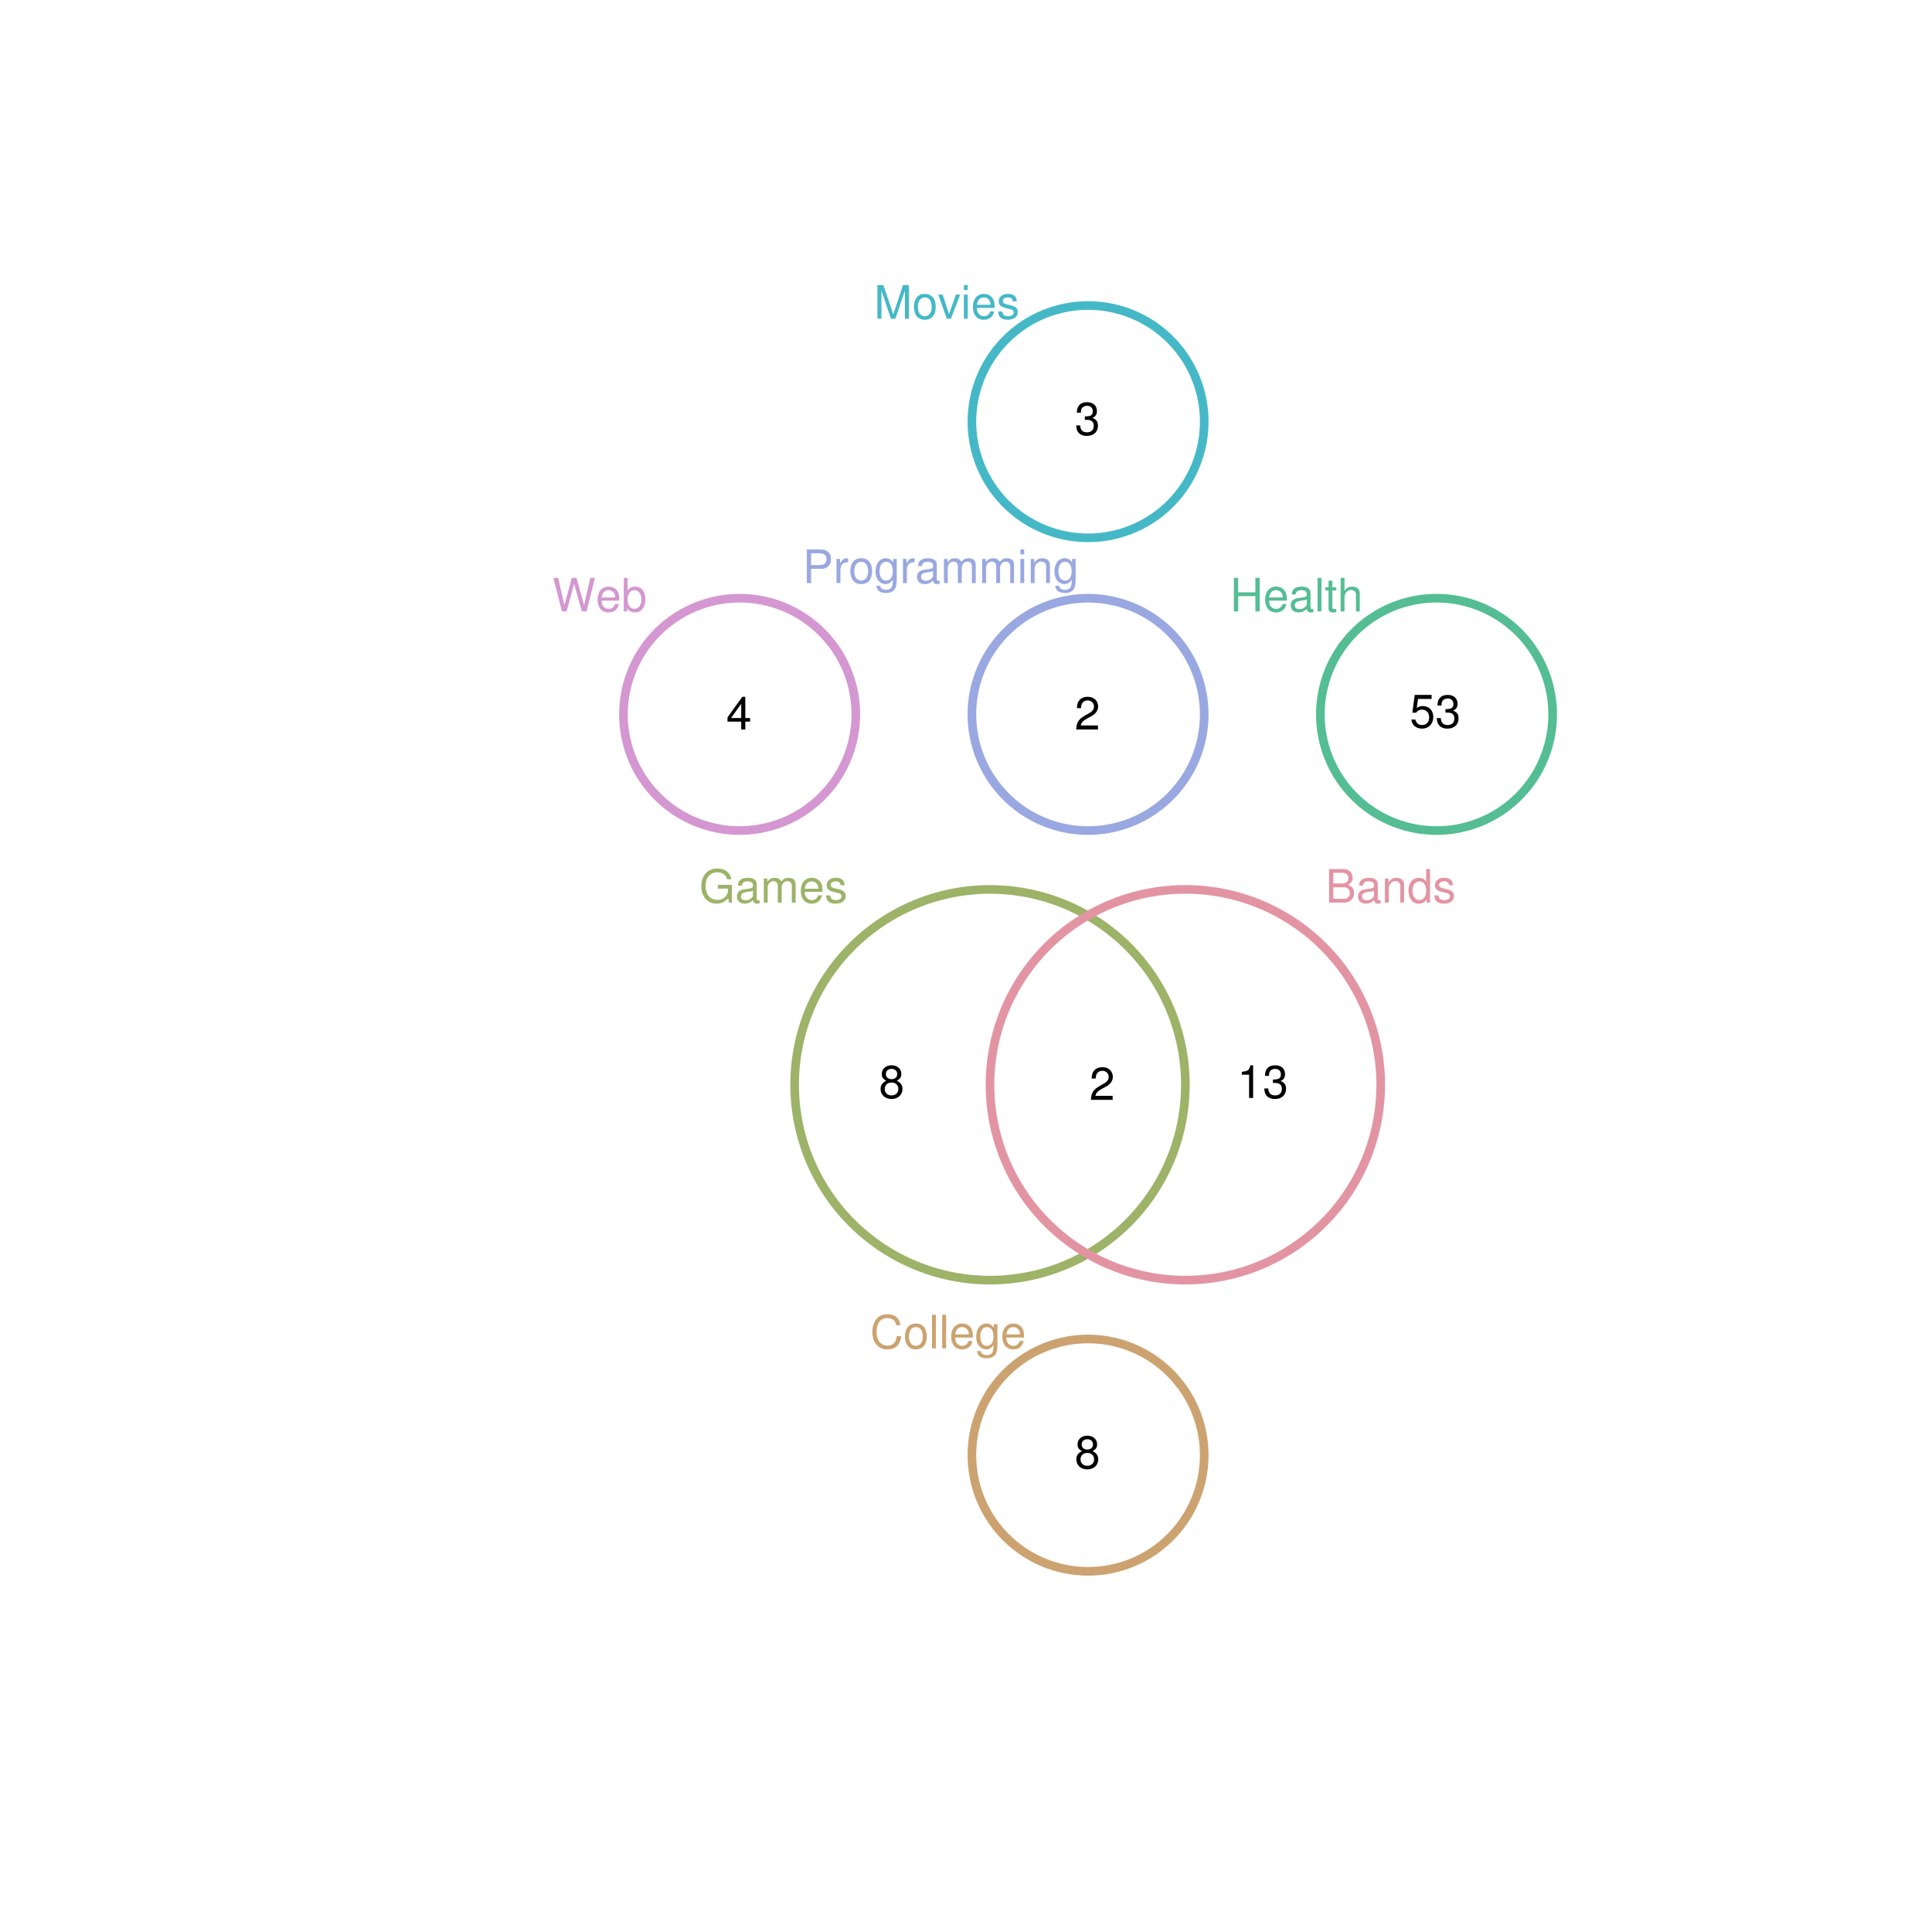 <?xml version="1.0" encoding="UTF-8" standalone="no"?>
<svg
   xmlns:dc="http://purl.org/dc/elements/1.1/"
   xmlns:cc="http://creativecommons.org/ns#"
   xmlns:rdf="http://www.w3.org/1999/02/22-rdf-syntax-ns#"
   xmlns:svg="http://www.w3.org/2000/svg"
   xmlns="http://www.w3.org/2000/svg"
   xmlns:xlink="http://www.w3.org/1999/xlink"
   xmlns:sodipodi="http://sodipodi.sourceforge.net/DTD/sodipodi-0.dtd"
   xmlns:inkscape="http://www.inkscape.org/namespaces/inkscape"
   width="504pt"
   height="504pt"
   viewBox="0 0 504 504"
   version="1.1"
   id="svg2"
   inkscape:version="0.91 r13725"
   sodipodi:docname="q26.zones.zones-icircles.svg">
  <sodipodi:namedview
     pagecolor="#ffffff"
     bordercolor="#666666"
     borderopacity="1"
     objecttolerance="10"
     gridtolerance="10"
     guidetolerance="10"
     inkscape:pageopacity="0"
     inkscape:pageshadow="2"
     inkscape:window-width="1920"
     inkscape:window-height="1016"
     id="namedview248"
     showgrid="false"
     inkscape:zoom="1.0595378"
     inkscape:cx="372.83975"
     inkscape:cy="321.30301"
     inkscape:window-x="0"
     inkscape:window-y="27"
     inkscape:window-maximized="1"
     inkscape:current-layer="svg2" />
  <defs
     id="defs4">
    <g
       id="g6">
      <symbol
         overflow="visible"
         id="glyph0-0">
        <path
           style="stroke:none;"
           d=""
           id="path9" />
      </symbol>
      <symbol
         overflow="visible"
         id="glyph0-1">
        <path
           style="stroke:none;"
           d="M 8.516 -4.625 L 4.859 -4.625 L 4.859 -3.641 L 7.531 -3.641 L 7.531 -3.391 C 7.531 -1.844 6.375 -0.703 4.781 -0.703 C 3.891 -0.703 3.078 -1.031 2.562 -1.594 C 1.984 -2.219 1.641 -3.266 1.641 -4.344 C 1.641 -6.484 2.875 -7.906 4.719 -7.906 C 6.047 -7.906 7.016 -7.219 7.25 -6.094 L 8.391 -6.094 C 8.078 -7.875 6.734 -8.891 4.734 -8.891 C 3.656 -8.891 2.797 -8.609 2.109 -8.047 C 1.109 -7.219 0.531 -5.859 0.531 -4.281 C 0.531 -1.594 2.172 0.281 4.531 0.281 C 5.719 0.281 6.672 -0.172 7.531 -1.109 L 7.797 0.047 L 8.516 0.047 Z M 8.516 -4.625 "
           id="path12" />
      </symbol>
      <symbol
         overflow="visible"
         id="glyph0-2">
        <path
           style="stroke:none;"
           d="M 6.422 -0.594 C 6.312 -0.562 6.266 -0.562 6.203 -0.562 C 5.859 -0.562 5.656 -0.75 5.656 -1.062 L 5.656 -4.75 C 5.656 -5.875 4.844 -6.469 3.297 -6.469 C 2.391 -6.469 1.625 -6.203 1.219 -5.734 C 0.922 -5.406 0.797 -5.047 0.781 -4.422 L 1.781 -4.422 C 1.875 -5.203 2.328 -5.547 3.266 -5.547 C 4.156 -5.547 4.672 -5.203 4.672 -4.609 L 4.672 -4.344 C 4.672 -3.922 4.422 -3.75 3.625 -3.641 C 2.203 -3.469 1.984 -3.422 1.609 -3.266 C 0.875 -2.969 0.5 -2.406 0.5 -1.578 C 0.5 -0.438 1.297 0.281 2.562 0.281 C 3.359 0.281 4 0 4.703 -0.641 C 4.781 -0.016 5.094 0.281 5.734 0.281 C 5.938 0.281 6.094 0.25 6.422 0.172 Z M 4.672 -1.984 C 4.672 -1.641 4.578 -1.438 4.266 -1.156 C 3.859 -0.797 3.375 -0.594 2.781 -0.594 C 2 -0.594 1.547 -0.969 1.547 -1.609 C 1.547 -2.266 1.984 -2.609 3.062 -2.766 C 4.109 -2.906 4.328 -2.953 4.672 -3.109 Z M 4.672 -1.984 "
           id="path15" />
      </symbol>
      <symbol
         overflow="visible"
         id="glyph0-3">
        <path
           style="stroke:none;"
           d="M 0.844 -6.281 L 0.844 0 L 1.844 0 L 1.844 -3.953 C 1.844 -4.859 2.516 -5.594 3.328 -5.594 C 4.062 -5.594 4.484 -5.141 4.484 -4.328 L 4.484 0 L 5.5 0 L 5.5 -3.953 C 5.5 -4.859 6.156 -5.594 6.969 -5.594 C 7.703 -5.594 8.141 -5.125 8.141 -4.328 L 8.141 0 L 9.141 0 L 9.141 -4.719 C 9.141 -5.844 8.5 -6.469 7.312 -6.469 C 6.484 -6.469 5.969 -6.219 5.391 -5.516 C 5.016 -6.188 4.516 -6.469 3.703 -6.469 C 2.859 -6.469 2.297 -6.156 1.766 -5.406 L 1.766 -6.281 Z M 0.844 -6.281 "
           id="path18" />
      </symbol>
      <symbol
         overflow="visible"
         id="glyph0-4">
        <path
           style="stroke:none;"
           d="M 6.156 -2.812 C 6.156 -3.766 6.078 -4.344 5.906 -4.812 C 5.5 -5.844 4.531 -6.469 3.359 -6.469 C 1.609 -6.469 0.484 -5.125 0.484 -3.062 C 0.484 -1 1.578 0.281 3.344 0.281 C 4.781 0.281 5.766 -0.547 6.031 -1.906 L 5.016 -1.906 C 4.734 -1.078 4.172 -0.641 3.375 -0.641 C 2.734 -0.641 2.203 -0.938 1.859 -1.469 C 1.625 -1.828 1.531 -2.188 1.531 -2.812 Z M 1.547 -3.625 C 1.625 -4.781 2.344 -5.547 3.344 -5.547 C 4.328 -5.547 5.094 -4.734 5.094 -3.703 C 5.094 -3.672 5.094 -3.641 5.078 -3.625 Z M 1.547 -3.625 "
           id="path21" />
      </symbol>
      <symbol
         overflow="visible"
         id="glyph0-5">
        <path
           style="stroke:none;"
           d="M 5.25 -4.531 C 5.25 -5.766 4.422 -6.469 2.969 -6.469 C 1.516 -6.469 0.562 -5.719 0.562 -4.547 C 0.562 -3.562 1.062 -3.094 2.562 -2.734 L 3.484 -2.516 C 4.188 -2.344 4.469 -2.094 4.469 -1.625 C 4.469 -1.047 3.875 -0.641 3 -0.641 C 2.453 -0.641 2 -0.797 1.75 -1.062 C 1.594 -1.25 1.531 -1.422 1.469 -1.875 L 0.406 -1.875 C 0.453 -0.422 1.266 0.281 2.922 0.281 C 4.5 0.281 5.516 -0.5 5.516 -1.719 C 5.516 -2.656 4.984 -3.172 3.734 -3.469 L 2.766 -3.703 C 1.953 -3.891 1.609 -4.156 1.609 -4.594 C 1.609 -5.172 2.125 -5.547 2.938 -5.547 C 3.75 -5.547 4.172 -5.203 4.203 -4.531 Z M 5.25 -4.531 "
           id="path24" />
      </symbol>
      <symbol
         overflow="visible"
         id="glyph0-6">
        <path
           style="stroke:none;"
           d="M 0.953 0 L 4.891 0 C 5.719 0 6.344 -0.234 6.797 -0.734 C 7.234 -1.188 7.469 -1.812 7.469 -2.5 C 7.469 -3.547 7 -4.188 5.875 -4.625 C 6.672 -4.984 7.094 -5.641 7.094 -6.531 C 7.094 -7.156 6.859 -7.734 6.391 -8.141 C 5.938 -8.562 5.344 -8.75 4.5 -8.75 L 0.953 -8.75 Z M 2.062 -4.984 L 2.062 -7.766 L 4.219 -7.766 C 4.844 -7.766 5.203 -7.688 5.5 -7.453 C 5.812 -7.219 5.969 -6.859 5.969 -6.375 C 5.969 -5.906 5.812 -5.531 5.5 -5.297 C 5.203 -5.062 4.844 -4.984 4.219 -4.984 Z M 2.062 -0.984 L 2.062 -4 L 4.781 -4 C 5.328 -4 5.688 -3.859 5.953 -3.578 C 6.219 -3.297 6.359 -2.922 6.359 -2.484 C 6.359 -2.062 6.219 -1.688 5.953 -1.406 C 5.688 -1.109 5.328 -0.984 4.781 -0.984 Z M 2.062 -0.984 "
           id="path27" />
      </symbol>
      <symbol
         overflow="visible"
         id="glyph0-7">
        <path
           style="stroke:none;"
           d="M 0.844 -6.281 L 0.844 0 L 1.844 0 L 1.844 -3.469 C 1.844 -4.75 2.516 -5.594 3.547 -5.594 C 4.344 -5.594 4.844 -5.109 4.844 -4.359 L 4.844 0 L 5.844 0 L 5.844 -4.75 C 5.844 -5.797 5.062 -6.469 3.859 -6.469 C 2.922 -6.469 2.312 -6.109 1.766 -5.234 L 1.766 -6.281 Z M 0.844 -6.281 "
           id="path30" />
      </symbol>
      <symbol
         overflow="visible"
         id="glyph0-8">
        <path
           style="stroke:none;"
           d="M 5.938 -8.75 L 4.938 -8.75 L 4.938 -5.5 C 4.531 -6.125 3.859 -6.469 3.016 -6.469 C 1.375 -6.469 0.312 -5.156 0.312 -3.156 C 0.312 -1.031 1.359 0.281 3.047 0.281 C 3.906 0.281 4.516 -0.047 5.047 -0.828 L 5.047 0 L 5.938 0 Z M 3.188 -5.531 C 4.266 -5.531 4.938 -4.578 4.938 -3.078 C 4.938 -1.625 4.25 -0.656 3.188 -0.656 C 2.094 -0.656 1.359 -1.625 1.359 -3.094 C 1.359 -4.562 2.094 -5.531 3.188 -5.531 Z M 3.188 -5.531 "
           id="path33" />
      </symbol>
      <symbol
         overflow="visible"
         id="glyph0-9">
        <path
           style="stroke:none;"
           d="M 8.922 0 L 11.141 -8.75 L 9.906 -8.75 L 8.297 -1.641 L 6.297 -8.75 L 5.094 -8.75 L 3.156 -1.641 L 1.516 -8.75 L 0.266 -8.75 L 2.516 0 L 3.734 0 L 5.688 -7.188 L 7.703 0 Z M 8.922 0 "
           id="path36" />
      </symbol>
      <symbol
         overflow="visible"
         id="glyph0-10">
        <path
           style="stroke:none;"
           d="M 0.641 -8.75 L 0.641 0 L 1.547 0 L 1.547 -0.797 C 2.031 -0.078 2.656 0.281 3.547 0.281 C 5.203 0.281 6.281 -1.078 6.281 -3.172 C 6.281 -5.203 5.25 -6.469 3.594 -6.469 C 2.719 -6.469 2.109 -6.141 1.641 -5.438 L 1.641 -8.75 Z M 3.391 -5.531 C 4.516 -5.531 5.234 -4.562 5.234 -3.062 C 5.234 -1.625 4.484 -0.656 3.391 -0.656 C 2.344 -0.656 1.641 -1.625 1.641 -3.094 C 1.641 -4.578 2.344 -5.531 3.391 -5.531 Z M 3.391 -5.531 "
           id="path39" />
      </symbol>
      <symbol
         overflow="visible"
         id="glyph0-11">
        <path
           style="stroke:none;"
           d="M 2.203 -3.703 L 4.953 -3.703 C 5.641 -3.703 6.188 -3.906 6.641 -4.328 C 7.172 -4.812 7.406 -5.375 7.406 -6.188 C 7.406 -7.828 6.438 -8.75 4.703 -8.75 L 1.094 -8.75 L 1.094 0 L 2.203 0 Z M 2.203 -4.688 L 2.203 -7.766 L 4.531 -7.766 C 5.609 -7.766 6.234 -7.188 6.234 -6.234 C 6.234 -5.266 5.609 -4.688 4.531 -4.688 Z M 2.203 -4.688 "
           id="path42" />
      </symbol>
      <symbol
         overflow="visible"
         id="glyph0-12">
        <path
           style="stroke:none;"
           d="M 0.828 -6.281 L 0.828 0 L 1.844 0 L 1.844 -3.266 C 1.844 -4.156 2.062 -4.75 2.547 -5.094 C 2.859 -5.328 3.156 -5.406 3.859 -5.406 L 3.859 -6.438 C 3.688 -6.453 3.594 -6.469 3.469 -6.469 C 2.812 -6.469 2.328 -6.078 1.75 -5.141 L 1.75 -6.281 Z M 0.828 -6.281 "
           id="path45" />
      </symbol>
      <symbol
         overflow="visible"
         id="glyph0-13">
        <path
           style="stroke:none;"
           d="M 3.266 -6.469 C 1.5 -6.469 0.438 -5.203 0.438 -3.094 C 0.438 -0.984 1.484 0.281 3.281 0.281 C 5.047 0.281 6.125 -0.984 6.125 -3.047 C 6.125 -5.219 5.078 -6.469 3.266 -6.469 Z M 3.281 -5.547 C 4.406 -5.547 5.078 -4.625 5.078 -3.062 C 5.078 -1.578 4.375 -0.641 3.281 -0.641 C 2.156 -0.641 1.469 -1.578 1.469 -3.094 C 1.469 -4.609 2.156 -5.547 3.281 -5.547 Z M 3.281 -5.547 "
           id="path48" />
      </symbol>
      <symbol
         overflow="visible"
         id="glyph0-14">
        <path
           style="stroke:none;"
           d="M 4.938 -6.281 L 4.938 -5.375 C 4.438 -6.125 3.828 -6.469 3.031 -6.469 C 1.422 -6.469 0.344 -5.078 0.344 -3.031 C 0.344 -2 0.625 -1.156 1.141 -0.562 C 1.609 -0.031 2.281 0.281 2.938 0.281 C 3.734 0.281 4.281 -0.062 4.844 -0.859 L 4.844 -0.531 C 4.844 0.328 4.734 0.844 4.484 1.188 C 4.219 1.562 3.703 1.781 3.094 1.781 C 2.641 1.781 2.234 1.656 1.953 1.438 C 1.734 1.266 1.625 1.094 1.578 0.719 L 0.547 0.719 C 0.656 1.906 1.578 2.609 3.062 2.609 C 4 2.609 4.797 2.312 5.203 1.812 C 5.688 1.234 5.875 0.438 5.875 -1.031 L 5.875 -6.281 Z M 3.125 -5.547 C 4.219 -5.547 4.844 -4.625 4.844 -3.062 C 4.844 -1.562 4.203 -0.641 3.141 -0.641 C 2.047 -0.641 1.391 -1.578 1.391 -3.094 C 1.391 -4.609 2.062 -5.547 3.125 -5.547 Z M 3.125 -5.547 "
           id="path51" />
      </symbol>
      <symbol
         overflow="visible"
         id="glyph0-15">
        <path
           style="stroke:none;"
           d="M 1.797 -6.281 L 0.797 -6.281 L 0.797 0 L 1.797 0 Z M 1.797 -8.75 L 0.797 -8.75 L 0.797 -7.484 L 1.797 -7.484 Z M 1.797 -8.75 "
           id="path54" />
      </symbol>
      <symbol
         overflow="visible"
         id="glyph0-16">
        <path
           style="stroke:none;"
           d="M 6.609 -3.984 L 6.609 0 L 7.734 0 L 7.734 -8.75 L 6.609 -8.75 L 6.609 -4.969 L 2.109 -4.969 L 2.109 -8.75 L 1 -8.75 L 1 0 L 2.125 0 L 2.125 -3.984 Z M 6.609 -3.984 "
           id="path57" />
      </symbol>
      <symbol
         overflow="visible"
         id="glyph0-17">
        <path
           style="stroke:none;"
           d="M 1.828 -8.75 L 0.812 -8.75 L 0.812 0 L 1.828 0 Z M 1.828 -8.75 "
           id="path60" />
      </symbol>
      <symbol
         overflow="visible"
         id="glyph0-18">
        <path
           style="stroke:none;"
           d="M 3.047 -6.281 L 2.016 -6.281 L 2.016 -8.016 L 1.016 -8.016 L 1.016 -6.281 L 0.172 -6.281 L 0.172 -5.469 L 1.016 -5.469 L 1.016 -0.719 C 1.016 -0.078 1.453 0.281 2.234 0.281 C 2.469 0.281 2.719 0.25 3.047 0.188 L 3.047 -0.641 C 2.922 -0.609 2.766 -0.594 2.562 -0.594 C 2.141 -0.594 2.016 -0.719 2.016 -1.156 L 2.016 -5.469 L 3.047 -5.469 Z M 3.047 -6.281 "
           id="path63" />
      </symbol>
      <symbol
         overflow="visible"
         id="glyph0-19">
        <path
           style="stroke:none;"
           d="M 0.844 -8.75 L 0.844 0 L 1.844 0 L 1.844 -3.469 C 1.844 -4.75 2.516 -5.594 3.547 -5.594 C 3.859 -5.594 4.188 -5.484 4.422 -5.297 C 4.719 -5.094 4.844 -4.797 4.844 -4.359 L 4.844 0 L 5.828 0 L 5.828 -4.75 C 5.828 -5.812 5.078 -6.469 3.859 -6.469 C 2.969 -6.469 2.422 -6.188 1.844 -5.422 L 1.844 -8.75 Z M 0.844 -8.75 "
           id="path66" />
      </symbol>
      <symbol
         overflow="visible"
         id="glyph0-20">
        <path
           style="stroke:none;"
           d="M 5.609 0 L 8.078 -7.328 L 8.078 0 L 9.125 0 L 9.125 -8.75 L 7.578 -8.75 L 5.047 -1.125 L 2.453 -8.75 L 0.906 -8.75 L 0.906 0 L 1.953 0 L 1.953 -7.328 L 4.438 0 Z M 5.609 0 "
           id="path69" />
      </symbol>
      <symbol
         overflow="visible"
         id="glyph0-21">
        <path
           style="stroke:none;"
           d="M 3.422 0 L 5.828 -6.281 L 4.703 -6.281 L 2.922 -1.188 L 1.25 -6.281 L 0.125 -6.281 L 2.328 0 Z M 3.422 0 "
           id="path72" />
      </symbol>
      <symbol
         overflow="visible"
         id="glyph0-22">
        <path
           style="stroke:none;"
           d="M 7.938 -6.031 C 7.594 -7.953 6.484 -8.891 4.578 -8.891 C 3.391 -8.891 2.453 -8.516 1.797 -7.797 C 1.016 -6.938 0.578 -5.688 0.578 -4.266 C 0.578 -2.828 1.016 -1.594 1.844 -0.75 C 2.516 -0.047 3.391 0.281 4.531 0.281 C 6.656 0.281 7.859 -0.875 8.125 -3.188 L 6.969 -3.188 C 6.875 -2.594 6.75 -2.188 6.578 -1.844 C 6.219 -1.109 5.469 -0.703 4.531 -0.703 C 2.797 -0.703 1.688 -2.094 1.688 -4.281 C 1.688 -6.531 2.75 -7.906 4.438 -7.906 C 5.141 -7.906 5.812 -7.688 6.172 -7.359 C 6.484 -7.062 6.672 -6.688 6.797 -6.031 Z M 7.938 -6.031 "
           id="path75" />
      </symbol>
      <symbol
         overflow="visible"
         id="glyph0-23">
        <path
           style="stroke:none;"
           d="M 3.922 -2.047 L 3.922 0 L 4.984 0 L 4.984 -2.047 L 6.234 -2.047 L 6.234 -2.984 L 4.984 -2.984 L 4.984 -8.516 L 4.203 -8.516 L 0.344 -3.156 L 0.344 -2.047 Z M 3.922 -2.984 L 1.266 -2.984 L 3.922 -6.703 Z M 3.922 -2.984 "
           id="path78" />
      </symbol>
      <symbol
         overflow="visible"
         id="glyph0-24">
        <path
           style="stroke:none;"
           d="M 2.656 -3.906 L 3.234 -3.906 C 4.391 -3.906 4.984 -3.391 4.984 -2.359 C 4.984 -1.297 4.328 -0.656 3.234 -0.656 C 2.078 -0.656 1.516 -1.234 1.438 -2.469 L 0.391 -2.469 C 0.438 -1.781 0.547 -1.344 0.75 -0.953 C 1.188 -0.141 2.031 0.281 3.188 0.281 C 4.938 0.281 6.078 -0.766 6.078 -2.375 C 6.078 -3.453 5.656 -4.062 4.625 -4.406 C 5.422 -4.719 5.812 -5.312 5.812 -6.172 C 5.812 -7.625 4.844 -8.516 3.234 -8.516 C 1.516 -8.516 0.594 -7.578 0.562 -5.766 L 1.625 -5.766 C 1.625 -6.281 1.688 -6.562 1.812 -6.828 C 2.047 -7.297 2.578 -7.578 3.234 -7.578 C 4.172 -7.578 4.734 -7.031 4.734 -6.125 C 4.734 -5.531 4.531 -5.172 4.062 -4.984 C 3.766 -4.859 3.391 -4.812 2.656 -4.797 Z M 2.656 -3.906 "
           id="path81" />
      </symbol>
      <symbol
         overflow="visible"
         id="glyph0-25">
        <path
           style="stroke:none;"
           d="M 6.078 -1.047 L 1.594 -1.047 C 1.703 -1.734 2.094 -2.188 3.125 -2.797 L 4.328 -3.438 C 5.516 -4.094 6.125 -4.969 6.125 -6.016 C 6.125 -6.719 5.844 -7.375 5.344 -7.844 C 4.844 -8.297 4.219 -8.516 3.406 -8.516 C 2.328 -8.516 1.531 -8.125 1.062 -7.406 C 0.75 -6.953 0.625 -6.422 0.594 -5.562 L 1.656 -5.562 C 1.688 -6.125 1.766 -6.484 1.906 -6.75 C 2.188 -7.266 2.734 -7.578 3.375 -7.578 C 4.328 -7.578 5.047 -6.906 5.047 -5.984 C 5.047 -5.312 4.656 -4.734 3.906 -4.312 L 2.797 -3.688 C 1.016 -2.672 0.5 -1.875 0.406 0 L 6.078 0 Z M 6.078 -1.047 "
           id="path84" />
      </symbol>
      <symbol
         overflow="visible"
         id="glyph0-26">
        <path
           style="stroke:none;"
           d="M 4.688 -4.469 C 5.562 -5 5.859 -5.438 5.859 -6.234 C 5.859 -7.578 4.812 -8.516 3.297 -8.516 C 1.797 -8.516 0.75 -7.578 0.75 -6.234 C 0.75 -5.453 1.031 -5.016 1.891 -4.469 C 0.922 -4.016 0.438 -3.297 0.438 -2.359 C 0.438 -0.797 1.625 0.281 3.297 0.281 C 4.984 0.281 6.156 -0.797 6.156 -2.359 C 6.156 -3.297 5.672 -4.016 4.688 -4.469 Z M 3.297 -7.578 C 4.203 -7.578 4.781 -7.047 4.781 -6.219 C 4.781 -5.422 4.188 -4.891 3.297 -4.891 C 2.406 -4.891 1.828 -5.422 1.828 -6.234 C 1.828 -7.047 2.406 -7.578 3.297 -7.578 Z M 3.297 -4.016 C 4.359 -4.016 5.078 -3.344 5.078 -2.344 C 5.078 -1.328 4.359 -0.656 3.281 -0.656 C 2.25 -0.656 1.531 -1.344 1.531 -2.344 C 1.531 -3.344 2.25 -4.016 3.297 -4.016 Z M 3.297 -4.016 "
           id="path87" />
      </symbol>
      <symbol
         overflow="visible"
         id="glyph0-27">
        <path
           style="stroke:none;"
           d="M 3.109 -6.062 L 3.109 0 L 4.156 0 L 4.156 -8.516 L 3.469 -8.516 C 3.094 -7.203 2.859 -7.016 1.219 -6.812 L 1.219 -6.062 Z M 3.109 -6.062 "
           id="path90" />
      </symbol>
      <symbol
         overflow="visible"
         id="glyph0-28">
        <path
           style="stroke:none;"
           d="M 5.719 -8.516 L 1.312 -8.516 L 0.688 -3.875 L 1.656 -3.875 C 2.141 -4.469 2.562 -4.672 3.219 -4.672 C 4.359 -4.672 5.078 -3.891 5.078 -2.625 C 5.078 -1.406 4.375 -0.656 3.219 -0.656 C 2.297 -0.656 1.734 -1.125 1.469 -2.094 L 0.422 -2.094 C 0.562 -1.391 0.688 -1.062 0.938 -0.75 C 1.422 -0.094 2.281 0.281 3.234 0.281 C 4.953 0.281 6.156 -0.969 6.156 -2.766 C 6.156 -4.453 5.047 -5.609 3.406 -5.609 C 2.812 -5.609 2.328 -5.453 1.844 -5.094 L 2.172 -7.469 L 5.719 -7.469 Z M 5.719 -8.516 "
           id="path93" />
      </symbol>
    </g>
  </defs>
  <path
     inkscape:connector-curvature="0"
     id="path98"
     d="m 207.301,282.98 0,0.508 0.008,0.512 0.016,0.508 0.016,0.512 0.023,0.508 0.027,0.508 0.035,0.508 0.035,0.512 0.043,0.508 0.051,0.504 0.051,0.508 0.059,0.508 0.133,1.008 0.074,0.508 0.078,0.5 0.172,1.008 0.094,0.5 0.102,0.5 0.102,0.496 0.109,0.5 0.113,0.496 0.242,0.992 0.129,0.492 0.133,0.492 0.281,0.977 0.148,0.488 0.152,0.488 0.16,0.484 0.164,0.48 0.164,0.484 0.176,0.477 0.176,0.48 0.18,0.473 0.188,0.477 0.191,0.473 0.195,0.469 0.203,0.469 0.203,0.465 0.211,0.465 0.215,0.465 0.219,0.457 0.227,0.461 0.227,0.453 0.234,0.453 0.238,0.453 0.242,0.445 0.246,0.449 0.25,0.441 0.254,0.441 0.262,0.438 0.266,0.438 0.266,0.434 0.273,0.43 0.277,0.426 0.281,0.426 0.285,0.422 0.289,0.418 0.297,0.418 0.297,0.414 0.301,0.41 0.309,0.406 0.309,0.402 0.316,0.402 0.316,0.398 0.324,0.395 0.324,0.391 0.332,0.391 0.332,0.383 0.34,0.383 0.34,0.375 0.348,0.375 0.348,0.371 0.711,0.734 0.359,0.359 0.363,0.355 0.367,0.355 0.371,0.348 0.375,0.348 0.758,0.68 0.773,0.664 0.391,0.328 0.395,0.32 0.398,0.32 0.805,0.625 0.406,0.309 0.41,0.301 0.828,0.594 0.422,0.289 0.422,0.285 0.422,0.281 0.43,0.277 0.43,0.273 0.434,0.27 0.434,0.266 0.438,0.262 0.441,0.254 0.891,0.5 0.445,0.242 0.453,0.238 0.906,0.461 0.457,0.223 0.461,0.223 0.461,0.215 0.465,0.207 0.469,0.207 0.465,0.203 0.473,0.195 0.473,0.191 0.473,0.188 0.477,0.184 0.477,0.176 0.48,0.172 0.48,0.168 0.484,0.164 0.484,0.16 0.484,0.152 0.488,0.148 0.488,0.145 0.488,0.137 0.492,0.133 0.496,0.129 0.492,0.125 0.496,0.121 0.496,0.113 0.5,0.109 0.496,0.102 0.5,0.102 0.5,0.094 0.504,0.09 0.504,0.082 0.5,0.078 0.504,0.074 0.508,0.07 0.504,0.062 0.508,0.062 0.504,0.051 0.508,0.051 0.508,0.043 0.508,0.039 0.512,0.031 0.508,0.031 0.508,0.023 0.508,0.016 0.512,0.016 0.508,0.008 0.512,0.004 0.508,-0.004 0.512,-0.008 0.508,-0.012 0.508,-0.016 0.512,-0.023 0.508,-0.027 1.016,-0.07 0.508,-0.043 1.016,-0.102 0.508,-0.059 0.504,-0.062 1.008,-0.141 0.504,-0.078 0.504,-0.086 0.5,-0.086 0.504,-0.094 0.5,-0.098 0.496,-0.105 0.5,-0.109 0.496,-0.113 0.496,-0.117 0.496,-0.121 0.492,-0.129 0.492,-0.133 0.488,-0.141 0.492,-0.141 0.484,-0.148 0.488,-0.152 0.484,-0.156 0.484,-0.164 0.48,-0.168 0.48,-0.172 0.477,-0.176 0.477,-0.184 0.473,-0.184 0.473,-0.191 0.473,-0.195 0.469,-0.203 0.465,-0.203 0.465,-0.211 0.461,-0.215 0.461,-0.219 0.457,-0.223 0.457,-0.227 0.453,-0.234 0.453,-0.238 0.445,-0.238 0.449,-0.25 0.441,-0.25 0.441,-0.254 0.438,-0.258 0.438,-0.266 0.434,-0.27 0.43,-0.27 0.43,-0.277 0.426,-0.281 0.422,-0.285 0.418,-0.289 0.418,-0.293 0.41,-0.301 0.414,-0.301 0.406,-0.305 0.805,-0.625 0.398,-0.32 0.395,-0.32 0.781,-0.656 0.383,-0.332 0.383,-0.34 0.379,-0.34 0.375,-0.348 0.371,-0.348 0.367,-0.352 0.363,-0.355 0.363,-0.363 0.355,-0.363 0.355,-0.367 0.348,-0.367 0.348,-0.375 0.68,-0.758 0.336,-0.387 0.332,-0.387 0.324,-0.391 0.324,-0.395 0.32,-0.398 0.312,-0.398 0.312,-0.402 0.609,-0.82 0.301,-0.41 0.293,-0.418 0.289,-0.418 0.289,-0.422 0.281,-0.422 0.277,-0.43 0.273,-0.43 0.27,-0.434 0.266,-0.434 0.258,-0.438 0.258,-0.441 0.25,-0.441 0.25,-0.445 0.242,-0.449 0.238,-0.449 0.234,-0.453 0.453,-0.914 0.219,-0.461 0.215,-0.461 0.211,-0.465 0.207,-0.465 0.203,-0.469 0.195,-0.469 0.191,-0.473 0.188,-0.473 0.184,-0.477 0.18,-0.477 0.172,-0.48 0.168,-0.48 0.164,-0.484 0.312,-0.969 0.148,-0.488 0.145,-0.488 0.137,-0.488 0.137,-0.492 0.129,-0.492 0.125,-0.496 0.234,-0.992 0.109,-0.496 0.203,-1 0.094,-0.5 0.09,-0.5 0.086,-0.504 0.078,-0.504 0.074,-0.504 0.07,-0.504 0.062,-0.508 0.062,-0.504 0.102,-1.016 0.043,-0.508 0.039,-0.508 0.035,-0.508 0.027,-0.508 0.023,-0.512 0.019,-0.508 0.016,-0.508 0.008,-0.512 0.004,-0.508 -0.004,-0.512 -0.008,-0.508 -0.012,-0.512 -0.016,-0.508 -0.023,-0.508 -0.027,-0.508 -0.031,-0.512 -0.035,-0.508 -0.043,-0.508 -0.047,-0.508 -0.055,-0.504 -0.059,-0.508 -0.062,-0.508 -0.066,-0.504 -0.074,-0.504 -0.078,-0.504 -0.082,-0.504 -0.086,-0.5 -0.094,-0.5 -0.098,-0.5 -0.211,-1 -0.113,-0.496 -0.117,-0.496 -0.125,-0.492 -0.125,-0.496 -0.133,-0.492 -0.281,-0.977 -0.148,-0.488 -0.152,-0.488 -0.156,-0.484 -0.164,-0.484 -0.164,-0.48 -0.172,-0.48 -0.176,-0.477 -0.367,-0.953 -0.191,-0.473 -0.195,-0.469 -0.199,-0.469 -0.414,-0.93 -0.215,-0.465 -0.219,-0.461 -0.223,-0.457 -0.227,-0.457 -0.234,-0.453 -0.477,-0.898 -0.246,-0.445 -0.25,-0.445 -0.258,-0.441 -0.258,-0.438 -0.262,-0.438 -0.27,-0.434 -0.547,-0.859 -0.281,-0.426 -0.285,-0.422 -0.289,-0.418 -0.293,-0.418 -0.297,-0.414 -0.305,-0.41 -0.305,-0.406 -0.309,-0.406 L 298.25,251.398 297.934,251 l -0.32,-0.395 -0.656,-0.781 -0.332,-0.383 -0.34,-0.383 -0.34,-0.379 -0.344,-0.375 -0.352,-0.371 -0.352,-0.367 -0.355,-0.367 -0.359,-0.359 -0.363,-0.359 -0.367,-0.352 -0.371,-0.352 -0.371,-0.348 -0.758,-0.68 -0.387,-0.336 -0.387,-0.332 -0.391,-0.324 -0.395,-0.324 -0.395,-0.32 -0.402,-0.316 -0.402,-0.309 -0.406,-0.309 -0.41,-0.305 -0.828,-0.594 -0.418,-0.289 -0.422,-0.289 -0.426,-0.281 -0.426,-0.277 -0.43,-0.273 -0.434,-0.27 -0.434,-0.266 -0.438,-0.262 -0.441,-0.258 -0.441,-0.25 -0.445,-0.25 -0.449,-0.242 -0.449,-0.238 -0.453,-0.234 -0.453,-0.23 -0.457,-0.223 -0.461,-0.223 -0.461,-0.215 -0.465,-0.211 -0.465,-0.207 -0.469,-0.203 -0.469,-0.195 -0.473,-0.191 -0.473,-0.188 -0.477,-0.184 -0.477,-0.18 -0.48,-0.172 -0.48,-0.168 -0.484,-0.164 -0.484,-0.16 -0.484,-0.156 -0.488,-0.148 -0.488,-0.145 -0.488,-0.141 -0.492,-0.133 -0.492,-0.129 -0.496,-0.125 -0.492,-0.121 -0.5,-0.113 -0.496,-0.109 -0.5,-0.105 -0.496,-0.102 -0.504,-0.094 -0.5,-0.09 -0.504,-0.086 -0.504,-0.078 -0.504,-0.074 -0.504,-0.07 -0.504,-0.066 -0.508,-0.059 -0.504,-0.055 -0.508,-0.051 -0.508,-0.043 -0.508,-0.039 -0.508,-0.035 -0.512,-0.031 -0.508,-0.023 -0.508,-0.019 -0.512,-0.012 -0.508,-0.008 -0.512,-0.004 -0.508,0 -0.512,0.008 -0.508,0.008 -0.508,0.019 -0.512,0.019 -0.508,0.027 -0.508,0.031 -0.508,0.039 -0.508,0.043 -0.508,0.047 -0.508,0.051 -0.508,0.059 -0.504,0.062 -0.504,0.066 -0.508,0.07 -0.5,0.078 -0.504,0.082 -0.504,0.09 -0.5,0.09 -0.5,0.098 -0.5,0.105 -0.496,0.105 -0.5,0.113 -0.496,0.117 -0.492,0.121 -0.492,0.129 -0.492,0.133 -0.492,0.137 -0.488,0.141 -0.488,0.148 -0.488,0.152 -0.484,0.156 -0.484,0.16 -0.48,0.168 -0.48,0.172 -0.477,0.176 -0.477,0.18 -0.477,0.188 -0.473,0.188 -0.469,0.195 -0.469,0.199 -0.469,0.207 -0.465,0.207 -0.461,0.215 -0.461,0.219 -0.457,0.223 -0.457,0.227 -0.453,0.23 -0.453,0.238 -0.449,0.242 -0.445,0.242 -0.445,0.25 -0.441,0.258 -0.438,0.258 -0.438,0.262 -0.434,0.27 -0.43,0.27 -0.43,0.277 -0.426,0.281 -0.844,0.57 -0.414,0.293 -0.828,0.602 -0.406,0.305 -0.406,0.309 -0.398,0.312 -0.402,0.32 -0.395,0.32 -0.391,0.324 -0.391,0.332 -0.383,0.332 -0.383,0.336 -0.379,0.34 -0.75,0.695 -0.367,0.352 -0.363,0.355 -0.363,0.359 -0.355,0.363 -0.355,0.367 -0.352,0.367 -0.688,0.75 -0.34,0.383 -0.336,0.383 -0.332,0.387 -0.328,0.391 -0.641,0.789 -0.316,0.402 -0.312,0.402 -0.309,0.406 -0.602,0.82 -0.297,0.418 -0.289,0.418 -0.289,0.422 -0.281,0.422 -0.277,0.426 -0.277,0.43 -0.27,0.434 -0.266,0.434 -0.262,0.438 -0.508,0.883 -0.246,0.445 -0.246,0.449 -0.238,0.449 -0.234,0.453 -0.23,0.453 -0.227,0.457 -0.219,0.461 -0.215,0.461 -0.215,0.465 -0.207,0.465 -0.398,0.938 -0.191,0.473 -0.188,0.473 -0.184,0.477 -0.18,0.477 -0.176,0.477 -0.168,0.48 -0.164,0.484 -0.16,0.484 -0.152,0.484 -0.152,0.488 -0.145,0.488 -0.141,0.488 -0.133,0.492 -0.129,0.492 -0.129,0.496 -0.117,0.492 -0.117,0.5 -0.109,0.496 -0.105,0.5 -0.102,0.496 -0.094,0.504 -0.09,0.5 -0.086,0.504 -0.082,0.5 -0.074,0.504 -0.07,0.508 -0.066,0.504 -0.059,0.508 -0.055,0.504 -0.051,0.508 -0.043,0.508 -0.039,0.508 -0.035,0.508 -0.031,0.512 -0.023,0.508 -0.019,0.508 -0.016,0.512 -0.008,0.508 -0.004,0.508 0,0.164"
     style="fill:none;stroke:#9cb368;stroke-width:2.25;stroke-linecap:round;stroke-linejoin:round;stroke-miterlimit:10;stroke-opacity:1" />
  <g
     id="g100"
     style="fill:#9cb368;fill-opacity:1"
     transform="translate(4.8,0)">
    <use
       height="100%"
       width="100%"
       id="use102"
       y="235.459"
       x="177.609"
       xlink:href="#glyph0-1" />
    <use
       height="100%"
       width="100%"
       id="use104"
       y="235.459"
       x="186.945"
       xlink:href="#glyph0-2" />
    <use
       height="100%"
       width="100%"
       id="use106"
       y="235.459"
       x="193.617"
       xlink:href="#glyph0-3" />
    <use
       height="100%"
       width="100%"
       id="use108"
       y="235.459"
       x="203.613"
       xlink:href="#glyph0-4" />
    <use
       height="100%"
       width="100%"
       id="use110"
       y="235.459"
       x="210.285"
       xlink:href="#glyph0-5" />
  </g>
  <path
     inkscape:connector-curvature="0"
     id="path112"
     d="m 258.258,282.98 0.004,0.508 0.008,0.512 0.012,0.508 0.019,0.512 0.019,0.508 0.062,1.016 0.039,0.512 0.043,0.508 0.047,0.504 0.055,0.508 0.059,0.508 0.062,0.504 0.07,0.504 0.074,0.508 0.078,0.5 0.082,0.504 0.09,0.504 0.094,0.5 0.098,0.5 0.105,0.496 0.109,0.5 0.113,0.496 0.117,0.496 0.125,0.496 0.129,0.492 0.133,0.492 0.137,0.488 0.145,0.488 0.148,0.488 0.152,0.488 0.156,0.484 0.164,0.48 0.168,0.484 0.172,0.477 0.176,0.48 0.184,0.473 0.188,0.477 0.191,0.473 0.195,0.469 0.199,0.469 0.207,0.465 0.211,0.465 0.215,0.465 0.219,0.457 0.223,0.461 0.461,0.906 0.238,0.453 0.242,0.445 0.246,0.449 0.508,0.883 0.258,0.438 0.266,0.438 0.27,0.434 0.273,0.43 0.277,0.426 0.281,0.426 0.285,0.422 0.289,0.418 0.293,0.418 0.301,0.414 0.301,0.41 0.305,0.406 0.625,0.805 0.32,0.398 0.32,0.395 0.656,0.781 0.672,0.766 0.688,0.75 0.352,0.371 0.352,0.367 0.355,0.367 0.363,0.359 0.363,0.355 0.367,0.355 0.371,0.348 0.375,0.348 0.375,0.34 0.383,0.34 0.383,0.332 0.391,0.332 0.391,0.328 0.789,0.641 0.805,0.625 0.41,0.309 0.41,0.301 0.41,0.297 0.418,0.297 0.418,0.289 0.422,0.285 0.426,0.281 0.426,0.277 0.43,0.273 0.434,0.27 0.438,0.266 0.438,0.262 0.441,0.254 0.441,0.25 0.445,0.25 0.449,0.242 0.449,0.238 0.453,0.23 0.457,0.23 0.457,0.223 0.461,0.223 0.461,0.215 0.93,0.414 0.469,0.203 0.469,0.195 0.473,0.191 0.477,0.188 0.473,0.184 0.48,0.176 0.477,0.172 0.484,0.168 0.48,0.164 0.484,0.16 0.488,0.152 0.484,0.148 0.488,0.145 0.492,0.137 0.492,0.133 0.492,0.129 0.496,0.125 0.492,0.121 0.5,0.113 0.496,0.109 1,0.203 0.5,0.094 0.5,0.09 0.504,0.082 0.504,0.078 0.504,0.074 0.504,0.07 0.508,0.062 0.504,0.062 1.016,0.102 0.508,0.043 0.508,0.039 1.016,0.062 0.512,0.023 1.016,0.031 0.512,0.008 0.508,0.004 0.512,-0.004 0.508,-0.008 0.512,-0.012 0.508,-0.016 0.508,-0.023 0.512,-0.027 1.016,-0.07 0.508,-0.043 0.508,-0.051 0.504,-0.051 0.508,-0.059 0.508,-0.062 1.008,-0.141 0.504,-0.078 0.5,-0.086 0.504,-0.086 0.5,-0.094 0.5,-0.098 0.5,-0.105 0.496,-0.109 0.5,-0.113 0.496,-0.117 0.492,-0.121 0.492,-0.129 0.492,-0.133 0.492,-0.141 0.488,-0.141 0.488,-0.148 0.484,-0.152 0.484,-0.156 0.484,-0.164 0.48,-0.168 0.48,-0.172 0.48,-0.176 0.473,-0.184 0.477,-0.184 0.473,-0.191 0.469,-0.195 0.938,-0.406 0.465,-0.211 0.461,-0.215 0.461,-0.219 0.457,-0.223 0.457,-0.227 0.453,-0.234 0.898,-0.477 0.891,-0.5 0.441,-0.254 0.438,-0.258 0.438,-0.266 0.43,-0.27 0.434,-0.27 0.426,-0.277 0.426,-0.281 0.422,-0.285 0.418,-0.289 0.418,-0.293 0.414,-0.301 0.41,-0.301 0.406,-0.305 0.406,-0.312 0.402,-0.312 0.398,-0.32 0.395,-0.32 0.391,-0.328 0.387,-0.328 0.387,-0.332 0.383,-0.34 0.375,-0.34 0.375,-0.348 0.371,-0.348 0.371,-0.352 0.363,-0.355 0.719,-0.727 0.703,-0.734 0.344,-0.375 0.344,-0.379 0.34,-0.379 0.664,-0.773 0.328,-0.391 0.32,-0.395 0.32,-0.398 0.316,-0.398 0.309,-0.402 0.309,-0.41 0.305,-0.41 0.297,-0.41 0.586,-0.836 0.285,-0.422 0.281,-0.422 0.277,-0.43 0.273,-0.43 0.27,-0.434 0.266,-0.434 0.262,-0.438 0.508,-0.883 0.246,-0.445 0.242,-0.449 0.238,-0.449 0.234,-0.453 0.23,-0.457 0.223,-0.457 0.223,-0.461 0.215,-0.461 0.211,-0.465 0.207,-0.465 0.398,-0.938 0.191,-0.473 0.188,-0.473 0.184,-0.477 0.176,-0.477 0.344,-0.961 0.32,-0.969 0.152,-0.484 0.148,-0.488 0.145,-0.488 0.141,-0.488 0.133,-0.492 0.129,-0.492 0.125,-0.496 0.121,-0.496 0.113,-0.496 0.109,-0.496 0.105,-0.5 0.195,-1 0.09,-0.5 0.164,-1.008 0.074,-0.504 0.066,-0.504 0.066,-0.508 0.059,-0.504 0.055,-0.508 0.094,-1.016 0.039,-0.508 0.062,-1.016 0.023,-0.512 0.019,-0.508 0.012,-0.508 0.008,-0.512 0.004,-0.508 0,-0.512 -0.008,-0.508 -0.012,-0.512 -0.016,-0.508 -0.023,-0.508 -0.027,-0.508 -0.031,-0.512 -0.039,-0.508 -0.043,-0.508 -0.047,-0.508 -0.051,-0.504 -0.059,-0.508 -0.062,-0.508 -0.141,-1.008 -0.078,-0.504 -0.082,-0.504 -0.09,-0.5 -0.094,-0.5 -0.098,-0.5 -0.102,-0.5 -0.109,-0.5 -0.113,-0.496 -0.117,-0.496 -0.121,-0.492 -0.129,-0.496 -0.133,-0.492 -0.137,-0.488 -0.289,-0.977 -0.152,-0.488 -0.32,-0.969 -0.168,-0.48 -0.172,-0.48 -0.176,-0.477 -0.18,-0.477 -0.188,-0.477 -0.191,-0.473 -0.195,-0.469 -0.199,-0.469 -0.203,-0.465 -0.211,-0.465 -0.215,-0.465 -0.219,-0.461 -0.223,-0.457 -0.227,-0.457 -0.23,-0.453 -0.238,-0.449 -0.242,-0.449 -0.246,-0.445 -0.25,-0.445 -0.254,-0.441 -0.258,-0.438 -0.266,-0.438 -0.266,-0.434 -0.273,-0.43 -0.277,-0.43 -0.281,-0.426 -0.285,-0.422 -0.289,-0.418 -0.293,-0.418 -0.297,-0.414 -0.301,-0.41 -0.305,-0.406 -0.312,-0.406 -0.312,-0.402 -0.316,-0.398 -0.324,-0.395 -0.324,-0.391 -0.332,-0.391 -0.332,-0.383 -0.336,-0.383 -0.344,-0.379 -0.344,-0.375 -0.348,-0.371 -0.352,-0.367 -0.359,-0.367 -0.359,-0.359 -0.363,-0.359 -0.363,-0.352 -0.371,-0.352 -0.375,-0.348 -0.375,-0.34 -0.383,-0.34 -0.383,-0.336 -0.387,-0.332 -0.391,-0.324 -0.395,-0.324 -0.398,-0.32 -0.398,-0.316 -0.812,-0.617 -0.406,-0.305 -0.828,-0.594 -0.422,-0.289 -0.418,-0.289 -0.426,-0.281 -0.426,-0.277 -0.43,-0.273 -0.434,-0.27 -0.434,-0.266 -0.441,-0.262 -0.438,-0.258 -0.891,-0.5 -0.445,-0.242 -0.453,-0.238 -0.449,-0.234 -0.457,-0.23 -0.457,-0.223 -0.461,-0.223 -0.461,-0.215 -0.461,-0.211 -0.469,-0.207 -0.465,-0.203 -0.473,-0.195 -0.473,-0.191 -0.473,-0.188 -0.477,-0.184 -0.477,-0.18 -0.477,-0.172 -0.484,-0.168 -0.48,-0.164 -0.484,-0.16 -0.484,-0.156 -0.488,-0.148 -0.488,-0.145 -0.492,-0.141 -0.488,-0.133 -0.496,-0.129 -0.492,-0.125 -0.496,-0.121 -0.496,-0.113 -0.496,-0.109 -0.5,-0.105 -0.5,-0.102 -0.5,-0.094 -0.504,-0.09 -0.5,-0.086 -0.504,-0.078 -0.504,-0.074 -0.504,-0.07 -0.508,-0.066 -0.504,-0.059 -0.508,-0.055 -0.508,-0.051 -0.508,-0.043 -0.508,-0.039 -0.508,-0.035 -0.508,-0.031 -0.512,-0.023 -0.508,-0.019 -0.508,-0.012 -0.512,-0.008 -0.508,-0.004 -0.512,0 -1.016,0.016 -0.512,0.019 -0.508,0.019 -0.508,0.027 -0.512,0.031 -0.508,0.039 -0.508,0.043 -0.508,0.047 -0.504,0.051 -0.508,0.059 -0.508,0.062 -0.504,0.066 -0.504,0.07 -0.504,0.078 -0.504,0.082 -1,0.18 -0.504,0.098 -0.496,0.105 -0.5,0.105 -0.496,0.113 -0.496,0.117 -0.496,0.121 -0.492,0.129 -0.492,0.133 -0.492,0.137 -0.488,0.141 -0.488,0.148 -0.484,0.152 -0.484,0.156 -0.484,0.16 -0.48,0.168 -0.48,0.172 -0.48,0.176 -0.477,0.18 -0.945,0.375 -0.473,0.195 -0.469,0.199 -0.93,0.414 -0.465,0.215 -0.461,0.219 -0.457,0.223 -0.457,0.227 -0.453,0.23 -0.449,0.238 -0.898,0.484 -0.441,0.25 -0.883,0.516 -0.434,0.262 -0.438,0.27 -0.43,0.27 -0.43,0.277 -0.422,0.281 -0.426,0.285 -0.418,0.285 -0.418,0.293 -0.414,0.301 -0.41,0.301 -0.406,0.305 -0.406,0.309 -0.402,0.312 -0.398,0.32 -0.395,0.32 -0.395,0.324 -0.773,0.664 -0.383,0.336 -0.379,0.34 -0.375,0.348 -0.371,0.348 -0.367,0.352 -0.367,0.355 -0.359,0.359 -0.359,0.363 -0.355,0.367 -0.348,0.367 -0.348,0.375 -0.344,0.375 -0.34,0.383 -0.332,0.383 -0.332,0.387 -0.328,0.391 -0.324,0.395 -0.32,0.395 -0.316,0.402 -0.309,0.402 -0.309,0.406 -0.305,0.41 -0.301,0.41 -0.586,0.836 -0.57,0.844 -0.277,0.426 -0.273,0.43 -0.27,0.434 -0.266,0.434 -0.262,0.438 -0.258,0.441 -0.25,0.441 -0.25,0.445 -0.242,0.449 -0.238,0.449 -0.234,0.453 -0.23,0.453 -0.227,0.457 -0.223,0.461 -0.215,0.461 -0.211,0.465 -0.207,0.465 -0.203,0.469 -0.195,0.469 -0.195,0.473 -0.188,0.473 -0.184,0.477 -0.18,0.477 -0.172,0.477 -0.168,0.48 -0.164,0.484 -0.16,0.484 -0.156,0.484 -0.148,0.488 -0.145,0.488 -0.141,0.488 -0.137,0.492 -0.129,0.492 -0.125,0.496 -0.121,0.492 -0.113,0.5 -0.113,0.496 -0.102,0.5 -0.102,0.496 -0.098,0.504 -0.09,0.5 -0.086,0.504 -0.078,0.5 -0.074,0.504 -0.07,0.508 -0.066,0.504 -0.059,0.508 -0.055,0.504 -0.051,0.508 -0.047,0.508 -0.039,0.508 -0.035,0.508 -0.027,0.512 -0.027,0.508 -0.019,0.508 -0.012,0.512 -0.012,0.508 -0.004,0.508 0,0.164"
     style="fill:none;stroke:#e394a3;stroke-width:2.25;stroke-linecap:round;stroke-linejoin:round;stroke-miterlimit:10;stroke-opacity:1" />
  <g
     id="g114"
     style="fill:#e394a3;fill-opacity:1"
     transform="translate(115.2,0)">
    <use
       height="100%"
       width="100%"
       id="use116"
       y="235.459"
       x="230.566"
       xlink:href="#glyph0-6" />
    <use
       height="100%"
       width="100%"
       id="use118"
       y="235.459"
       x="238.57"
       xlink:href="#glyph0-2" />
    <use
       height="100%"
       width="100%"
       id="use120"
       y="235.459"
       x="245.242"
       xlink:href="#glyph0-7" />
    <use
       height="100%"
       width="100%"
       id="use122"
       y="235.459"
       x="251.914"
       xlink:href="#glyph0-8" />
    <use
       height="100%"
       width="100%"
       id="use124"
       y="235.459"
       x="258.586"
       xlink:href="#glyph0-5" />
  </g>
  <path
     inkscape:connector-curvature="0"
     id="path126"
     d="m 162.641,186.359 0.004,0.305 0.004,0.301 0.008,0.305 0.008,0.301 0.016,0.305 0.016,0.301 0.019,0.305 0.023,0.301 0.027,0.301 0.027,0.305 0.031,0.301 0.035,0.301 0.078,0.602 0.043,0.297 0.047,0.301 0.051,0.301 0.109,0.594 0.059,0.297 0.125,0.594 0.07,0.297 0.141,0.586 0.156,0.586 0.082,0.293 0.086,0.289 0.09,0.293 0.09,0.289 0.094,0.285 0.098,0.289 0.098,0.285 0.211,0.57 0.105,0.281 0.227,0.562 0.117,0.281 0.117,0.277 0.121,0.277 0.125,0.277 0.258,0.547 0.137,0.273 0.133,0.27 0.281,0.539 0.289,0.531 0.152,0.262 0.148,0.266 0.156,0.258 0.156,0.262 0.16,0.258 0.328,0.508 0.168,0.254 0.168,0.25 0.172,0.25 0.352,0.492 0.18,0.246 0.184,0.242 0.184,0.238 0.188,0.238 0.191,0.238 0.191,0.234 0.191,0.23 0.199,0.23 0.195,0.23 0.406,0.453 0.207,0.223 0.414,0.438 0.645,0.645 0.219,0.207 0.219,0.211 0.223,0.203 0.453,0.406 0.227,0.199 0.23,0.195 0.234,0.195 0.234,0.191 0.234,0.188 0.238,0.188 0.242,0.188 0.484,0.359 0.246,0.18 0.246,0.176 0.25,0.172 0.25,0.168 0.254,0.168 0.254,0.164 0.258,0.164 0.254,0.16 0.262,0.156 0.258,0.156 0.266,0.152 0.262,0.148 0.266,0.148 0.266,0.141 0.27,0.145 0.539,0.273 0.547,0.266 0.273,0.125 0.555,0.25 0.555,0.234 0.562,0.227 0.285,0.109 0.285,0.105 0.57,0.203 0.285,0.094 0.578,0.188 0.289,0.086 0.293,0.086 0.289,0.082 0.293,0.082 0.586,0.148 0.297,0.07 0.293,0.07 0.594,0.125 0.594,0.117 0.301,0.051 0.297,0.051 0.301,0.047 0.301,0.043 0.297,0.043 0.301,0.039 0.301,0.035 0.305,0.031 0.602,0.055 0.301,0.023 0.305,0.019 0.301,0.016 0.305,0.016 0.301,0.008 0.305,0.008 0.301,0.008 0.609,0 0.301,-0.004 0.305,-0.008 0.301,-0.012 0.305,-0.012 0.301,-0.016 0.305,-0.019 0.301,-0.023 0.602,-0.055 0.305,-0.031 0.301,-0.035 0.301,-0.039 0.297,-0.039 0.301,-0.043 0.301,-0.047 0.297,-0.051 0.301,-0.051 0.297,-0.055 0.297,-0.059 0.297,-0.062 0.594,-0.133 0.293,-0.07 0.586,-0.148 0.293,-0.078 0.293,-0.082 0.289,-0.086 0.293,-0.09 0.289,-0.09 0.285,-0.094 0.289,-0.094 0.57,-0.203 0.285,-0.105 0.281,-0.109 0.285,-0.109 0.281,-0.113 0.555,-0.234 0.277,-0.125 0.277,-0.121 0.277,-0.129 0.273,-0.129 0.27,-0.133 0.273,-0.137 0.27,-0.141 0.266,-0.141 0.27,-0.145 0.266,-0.145 0.262,-0.148 0.523,-0.305 0.258,-0.16 0.258,-0.156 0.258,-0.164 0.254,-0.164 0.254,-0.168 0.25,-0.168 0.25,-0.172 0.492,-0.352 0.246,-0.18 0.242,-0.184 0.238,-0.184 0.477,-0.375 0.234,-0.191 0.234,-0.195 0.23,-0.195 0.453,-0.398 0.227,-0.203 0.445,-0.414 0.219,-0.211 0.215,-0.211 0.215,-0.215 0.211,-0.215 0.211,-0.219 0.207,-0.219 0.207,-0.223 0.406,-0.453 0.199,-0.227 0.195,-0.23 0.195,-0.234 0.383,-0.469 0.184,-0.238 0.188,-0.242 0.184,-0.242 0.18,-0.242 0.352,-0.492 0.344,-0.5 0.168,-0.254 0.328,-0.508 0.16,-0.258 0.156,-0.258 0.156,-0.262 0.152,-0.262 0.148,-0.262 0.148,-0.266 0.145,-0.266 0.141,-0.27 0.273,-0.539 0.266,-0.547 0.129,-0.273 0.125,-0.277 0.242,-0.555 0.117,-0.277 0.227,-0.562 0.105,-0.285 0.109,-0.281 0.102,-0.285 0.102,-0.289 0.094,-0.285 0.098,-0.289 0.18,-0.578 0.086,-0.289 0.082,-0.293 0.156,-0.586 0.074,-0.293 0.07,-0.293 0.133,-0.594 0.062,-0.297 0.117,-0.594 0.051,-0.297 0.051,-0.301 0.047,-0.297 0.086,-0.602 0.039,-0.301 0.035,-0.301 0.062,-0.602 0.023,-0.305 0.023,-0.301 0.019,-0.301 0.019,-0.305 0.012,-0.301 0.012,-0.305 0.008,-0.301 0.008,-0.305 0,-0.605 -0.004,-0.305 -0.008,-0.301 -0.012,-0.305 -0.012,-0.301 -0.016,-0.305 -0.019,-0.301 -0.023,-0.301 -0.023,-0.305 -0.027,-0.301 -0.031,-0.301 -0.035,-0.301 -0.078,-0.602 -0.043,-0.301 -0.047,-0.297 -0.051,-0.301 -0.051,-0.297 -0.055,-0.301 -0.059,-0.297 -0.125,-0.594 -0.066,-0.293 -0.07,-0.297 -0.148,-0.586 -0.164,-0.586 -0.082,-0.289 -0.18,-0.578 -0.188,-0.578 -0.203,-0.57 -0.105,-0.285 -0.105,-0.281 -0.113,-0.285 -0.113,-0.277 -0.113,-0.281 -0.242,-0.555 -0.125,-0.277 -0.129,-0.277 -0.129,-0.273 -0.133,-0.27 -0.133,-0.273 -0.281,-0.539 -0.289,-0.531 -0.148,-0.262 -0.152,-0.266 -0.152,-0.258 -0.156,-0.262 -0.16,-0.258 -0.492,-0.762 -0.516,-0.75 -0.18,-0.246 -0.359,-0.484 -0.184,-0.242 -0.188,-0.238 -0.191,-0.238 -0.188,-0.234 -0.195,-0.23 -0.195,-0.234 -0.398,-0.453 -0.203,-0.227 -0.414,-0.445 -0.207,-0.219 -0.215,-0.215 -0.211,-0.215 -0.219,-0.215 -0.219,-0.211 -0.219,-0.207 -0.223,-0.207 -0.223,-0.203 -0.227,-0.199 -0.461,-0.398 -0.23,-0.191 -0.234,-0.195 -0.234,-0.188 -0.238,-0.188 -0.242,-0.188 -0.242,-0.184 -0.242,-0.18 -0.492,-0.352 -0.5,-0.344 -0.25,-0.168 -0.254,-0.164 -0.258,-0.164 -0.258,-0.16 -0.516,-0.312 -0.266,-0.152 -0.262,-0.152 -0.797,-0.434 -0.27,-0.137 -0.273,-0.137 -0.27,-0.133 -0.273,-0.133 -0.273,-0.129 -0.277,-0.125 -0.555,-0.242 -0.281,-0.117 -0.277,-0.113 -0.285,-0.113 -0.281,-0.109 -0.285,-0.105 -0.57,-0.203 -0.285,-0.098 -0.578,-0.188 -0.578,-0.172 -0.293,-0.086 -0.586,-0.156 -0.293,-0.074 -0.293,-0.07 -0.297,-0.07 -0.891,-0.188 -0.594,-0.109 -0.301,-0.051 -0.297,-0.047 -0.602,-0.086 -0.301,-0.039 -0.301,-0.035 -0.602,-0.062 -0.301,-0.023 -0.305,-0.023 -0.301,-0.023 -0.305,-0.016 -0.301,-0.016 -0.305,-0.012 -0.301,-0.008 -0.305,-0.004 -0.301,-0.004 -0.305,0.004 -0.301,0 -0.305,0.008 -0.305,0.012 -0.301,0.012 -0.301,0.016 -0.305,0.019 -0.301,0.023 -0.305,0.023 -0.301,0.027 -0.301,0.031 -0.602,0.07 -0.602,0.086 -0.297,0.043 -0.301,0.051 -0.297,0.051 -0.301,0.055 -0.297,0.059 -0.594,0.125 -0.293,0.066 -0.297,0.07 -0.586,0.148 -0.293,0.078 -0.293,0.082 -0.578,0.172 -0.289,0.09 -0.289,0.094 -0.289,0.098 -0.285,0.098 -0.285,0.102 -0.285,0.105 -0.285,0.109 -0.281,0.109 -0.281,0.113 -0.277,0.113 -0.281,0.121 -0.277,0.121 -0.277,0.125 -0.273,0.125 -0.273,0.129 -0.273,0.133 -0.539,0.273 -0.27,0.141 -0.531,0.289 -0.266,0.148 -0.262,0.152 -0.262,0.156 -0.516,0.312 -0.258,0.164 -0.508,0.328 -0.75,0.516 -0.246,0.176 -0.242,0.18 -0.484,0.367 -0.477,0.375 -0.469,0.383 -0.23,0.199 -0.23,0.195 -0.227,0.203 -0.227,0.199 -0.223,0.207 -0.219,0.207 -0.438,0.422 -0.215,0.211 -0.211,0.219 -0.211,0.215 -0.211,0.223 -0.203,0.223 -0.207,0.223 -0.398,0.453 -0.199,0.23 -0.195,0.234 -0.191,0.234 -0.188,0.234 -0.191,0.238 -0.184,0.238 -0.184,0.242 -0.18,0.242 -0.18,0.246 -0.176,0.246 -0.344,0.5 -0.168,0.254 -0.328,0.508 -0.16,0.258 -0.156,0.258 -0.156,0.262 -0.305,0.523 -0.434,0.797 -0.273,0.539 -0.137,0.273 -0.258,0.547 -0.25,0.555 -0.121,0.277 -0.117,0.277 -0.227,0.562 -0.109,0.285 -0.105,0.281 -0.203,0.57 -0.098,0.289 -0.094,0.285 -0.094,0.289 -0.09,0.289 -0.086,0.293 -0.082,0.289 -0.082,0.293 -0.148,0.586 -0.074,0.297 -0.066,0.293 -0.066,0.297 -0.062,0.297 -0.117,0.594 -0.055,0.301 -0.051,0.297 -0.047,0.301 -0.043,0.297 -0.043,0.301 -0.039,0.301 -0.035,0.301 -0.062,0.602 -0.027,0.305 -0.023,0.301 -0.019,0.301 -0.019,0.305 -0.016,0.301 -0.008,0.305 -0.012,0.301 -0.004,0.305 -0.004,0.301 0,0.098"
     style="fill:none;stroke:#d497d1;stroke-width:2.25;stroke-linecap:round;stroke-linejoin:round;stroke-miterlimit:10;stroke-opacity:1" />
  <g
     id="g128"
     style="fill:#d497d1;fill-opacity:1">
    <use
       height="100%"
       width="100%"
       id="use130"
       y="159.494"
       x="144.082"
       xlink:href="#glyph0-9" />
    <use
       height="100%"
       width="100%"
       id="use132"
       y="159.494"
       x="155.41"
       xlink:href="#glyph0-4" />
    <use
       height="100%"
       width="100%"
       id="use134"
       y="159.494"
       x="162.082"
       xlink:href="#glyph0-10" />
  </g>
  <path
     inkscape:connector-curvature="0"
     id="path136"
     d="m 253.543,186.359 0,0.305 0.008,0.301 0.004,0.305 0.012,0.301 0.016,0.305 0.016,0.301 0.019,0.305 0.047,0.602 0.031,0.305 0.031,0.301 0.07,0.602 0.043,0.301 0.043,0.297 0.047,0.301 0.051,0.301 0.051,0.297 0.176,0.891 0.133,0.594 0.07,0.293 0.074,0.293 0.156,0.586 0.082,0.293 0.086,0.289 0.086,0.293 0.094,0.289 0.094,0.285 0.098,0.289 0.098,0.285 0.102,0.285 0.105,0.285 0.219,0.562 0.113,0.281 0.117,0.281 0.242,0.555 0.125,0.277 0.258,0.547 0.133,0.273 0.137,0.27 0.281,0.539 0.289,0.531 0.148,0.262 0.152,0.266 0.156,0.258 0.156,0.262 0.16,0.258 0.16,0.254 0.168,0.254 0.164,0.254 0.344,0.5 0.352,0.492 0.18,0.246 0.184,0.242 0.184,0.238 0.375,0.477 0.191,0.234 0.391,0.461 0.199,0.23 0.406,0.453 0.203,0.223 0.207,0.219 0.211,0.219 0.211,0.215 0.215,0.215 0.219,0.215 0.219,0.207 0.219,0.211 0.445,0.406 0.227,0.203 0.23,0.199 0.23,0.195 0.234,0.195 0.234,0.191 0.234,0.188 0.238,0.188 0.242,0.188 0.484,0.359 0.246,0.18 0.246,0.176 0.25,0.172 0.25,0.168 0.254,0.168 0.508,0.328 0.258,0.16 0.258,0.156 0.262,0.156 0.262,0.152 0.531,0.297 0.266,0.141 0.266,0.145 0.27,0.137 0.273,0.137 0.27,0.133 0.273,0.133 0.277,0.125 0.273,0.125 0.277,0.125 0.281,0.117 0.277,0.117 0.562,0.227 0.285,0.109 0.281,0.105 0.57,0.203 0.867,0.281 0.578,0.172 0.586,0.164 0.586,0.148 0.293,0.07 0.297,0.07 0.594,0.125 0.594,0.117 0.297,0.051 0.301,0.051 0.301,0.047 0.297,0.043 0.301,0.043 0.301,0.039 0.301,0.035 0.301,0.031 0.305,0.027 0.301,0.027 0.301,0.023 0.305,0.019 0.301,0.016 0.305,0.016 0.301,0.008 0.305,0.008 0.301,0.008 0.605,0 0.305,-0.004 0.301,-0.008 0.305,-0.012 0.301,-0.012 0.305,-0.016 0.301,-0.019 0.305,-0.023 0.602,-0.055 0.301,-0.031 0.301,-0.035 0.602,-0.078 0.301,-0.043 0.301,-0.047 0.297,-0.051 0.301,-0.051 0.297,-0.055 0.297,-0.059 0.297,-0.062 0.297,-0.066 0.293,-0.066 0.297,-0.07 0.586,-0.148 0.293,-0.078 0.293,-0.082 0.289,-0.086 0.578,-0.18 0.578,-0.188 0.57,-0.203 0.285,-0.105 0.562,-0.219 0.281,-0.113 0.281,-0.117 0.277,-0.117 0.277,-0.125 0.277,-0.121 0.547,-0.258 0.273,-0.133 0.27,-0.137 0.539,-0.281 0.531,-0.289 0.266,-0.148 0.523,-0.305 0.258,-0.16 0.258,-0.156 0.258,-0.164 0.254,-0.164 0.25,-0.168 0.254,-0.168 0.25,-0.172 0.492,-0.352 0.242,-0.18 0.484,-0.367 0.477,-0.375 0.234,-0.191 0.461,-0.391 0.23,-0.199 0.227,-0.199 0.227,-0.203 0.223,-0.207 0.219,-0.207 0.438,-0.422 0.215,-0.215 0.211,-0.215 0.211,-0.219 0.207,-0.219 0.207,-0.223 0.203,-0.227 0.398,-0.453 0.199,-0.23 0.191,-0.234 0.195,-0.234 0.188,-0.234 0.188,-0.238 0.188,-0.242 0.359,-0.484 0.18,-0.246 0.176,-0.246 0.344,-0.5 0.164,-0.254 0.168,-0.254 0.16,-0.254 0.32,-0.516 0.457,-0.785 0.289,-0.531 0.145,-0.27 0.273,-0.539 0.266,-0.547 0.125,-0.273 0.129,-0.277 0.242,-0.555 0.117,-0.277 0.113,-0.281 0.109,-0.281 0.109,-0.285 0.105,-0.281 0.105,-0.285 0.098,-0.289 0.098,-0.285 0.188,-0.578 0.172,-0.578 0.164,-0.586 0.078,-0.293 0.074,-0.293 0.07,-0.293 0.133,-0.594 0.062,-0.297 0.059,-0.297 0.109,-0.594 0.051,-0.301 0.047,-0.297 0.086,-0.602 0.039,-0.301 0.035,-0.301 0.031,-0.301 0.027,-0.301 0.027,-0.305 0.023,-0.301 0.019,-0.301 0.016,-0.305 0.016,-0.301 0.012,-0.305 0.008,-0.301 0.004,-0.305 0.004,-0.301 0,-0.305 -0.008,-0.305 -0.004,-0.301 -0.012,-0.305 -0.012,-0.301 -0.016,-0.305 -0.019,-0.301 -0.023,-0.301 -0.023,-0.305 -0.062,-0.602 -0.07,-0.602 -0.039,-0.301 -0.043,-0.301 -0.047,-0.297 -0.051,-0.301 -0.051,-0.297 -0.055,-0.301 -0.059,-0.297 -0.125,-0.594 -0.07,-0.293 -0.07,-0.297 -0.07,-0.293 -0.156,-0.586 -0.082,-0.293 -0.172,-0.578 -0.09,-0.289 -0.094,-0.289 -0.098,-0.289 -0.098,-0.285 -0.102,-0.285 -0.105,-0.285 -0.109,-0.281 -0.109,-0.285 -0.113,-0.277 -0.117,-0.281 -0.117,-0.277 -0.121,-0.277 -0.125,-0.277 -0.129,-0.277 -0.129,-0.273 -0.133,-0.27 -0.137,-0.273 -0.137,-0.27 -0.141,-0.27 -0.289,-0.531 -0.148,-0.262 -0.152,-0.266 -0.156,-0.258 -0.156,-0.262 -0.156,-0.258 -0.328,-0.508 -0.168,-0.254 -0.168,-0.25 -0.172,-0.25 -0.176,-0.25 -0.176,-0.246 -0.359,-0.484 -0.188,-0.242 -0.184,-0.238 -0.191,-0.238 -0.191,-0.234 -0.191,-0.23 -0.199,-0.234 -0.195,-0.227 -0.406,-0.453 -0.203,-0.223 -0.207,-0.223 -0.211,-0.219 -0.211,-0.215 -0.43,-0.43 -0.219,-0.211 -0.219,-0.207 -0.223,-0.207 -0.223,-0.203 -0.227,-0.199 -0.461,-0.398 -0.23,-0.191 -0.234,-0.195 -0.715,-0.562 -0.242,-0.184 -0.242,-0.18 -0.492,-0.352 -0.5,-0.344 -0.254,-0.168 -0.508,-0.328 -0.258,-0.16 -0.258,-0.156 -0.262,-0.156 -0.523,-0.305 -0.531,-0.289 -0.27,-0.145 -0.539,-0.273 -0.27,-0.133 -0.273,-0.133 -0.277,-0.129 -0.273,-0.125 -0.555,-0.242 -0.281,-0.117 -0.562,-0.227 -0.281,-0.109 -0.285,-0.105 -0.57,-0.203 -0.285,-0.098 -0.578,-0.188 -0.289,-0.086 -0.293,-0.086 -0.289,-0.086 -0.586,-0.156 -0.293,-0.074 -0.297,-0.07 -0.293,-0.07 -0.891,-0.188 -0.297,-0.055 -0.301,-0.055 -0.297,-0.051 -0.301,-0.047 -0.297,-0.043 -0.301,-0.043 -0.301,-0.039 -0.301,-0.035 -0.602,-0.062 -0.305,-0.023 -0.602,-0.047 -0.305,-0.016 -0.301,-0.016 -0.305,-0.012 -0.301,-0.008 -0.609,-0.008 -0.301,0.004 -0.305,0 -0.301,0.008 -0.305,0.012 -0.301,0.012 -0.305,0.016 -0.301,0.019 -0.305,0.023 -0.301,0.023 -0.301,0.027 -0.301,0.031 -0.602,0.07 -0.902,0.129 -0.297,0.051 -0.301,0.051 -0.297,0.055 -0.297,0.059 -0.594,0.125 -0.293,0.066 -0.297,0.07 -0.586,0.148 -0.293,0.078 -0.293,0.082 -0.289,0.086 -0.293,0.086 -0.289,0.09 -0.289,0.094 -0.57,0.195 -0.289,0.102 -0.281,0.105 -0.285,0.109 -0.281,0.109 -0.562,0.227 -0.555,0.242 -0.277,0.125 -0.273,0.125 -0.273,0.129 -0.273,0.133 -0.273,0.137 -0.27,0.137 -0.266,0.141 -0.27,0.145 -0.266,0.145 -0.262,0.148 -0.262,0.152 -0.523,0.312 -0.258,0.156 -0.254,0.164 -0.258,0.164 -0.25,0.164 -0.254,0.172 -0.25,0.172 -0.246,0.172 -0.246,0.176 -0.246,0.18 -0.242,0.184 -0.238,0.184 -0.242,0.188 -0.234,0.188 -0.469,0.383 -0.23,0.199 -0.23,0.195 -0.227,0.203 -0.227,0.199 -0.445,0.414 -0.219,0.211 -0.43,0.422 -0.215,0.219 -0.211,0.215 -0.414,0.445 -0.203,0.223 -0.199,0.227 -0.203,0.227 -0.195,0.23 -0.195,0.234 -0.383,0.469 -0.188,0.238 -0.184,0.238 -0.184,0.242 -0.18,0.242 -0.18,0.246 -0.176,0.246 -0.344,0.5 -0.168,0.254 -0.328,0.508 -0.32,0.516 -0.457,0.785 -0.148,0.266 -0.145,0.266 -0.141,0.266 -0.141,0.27 -0.137,0.27 -0.266,0.547 -0.129,0.273 -0.125,0.277 -0.242,0.555 -0.117,0.277 -0.227,0.562 -0.109,0.285 -0.105,0.281 -0.105,0.285 -0.098,0.285 -0.098,0.289 -0.098,0.285 -0.18,0.578 -0.086,0.293 -0.082,0.289 -0.082,0.293 -0.078,0.293 -0.074,0.293 -0.07,0.297 -0.07,0.293 -0.188,0.891 -0.055,0.297 -0.055,0.301 -0.051,0.297 -0.047,0.301 -0.047,0.297 -0.078,0.602 -0.07,0.602 -0.027,0.301 -0.027,0.305 -0.047,0.602 -0.016,0.305 -0.016,0.301 -0.012,0.305 -0.008,0.301 -0.004,0.305 -0.004,0.301 0,0.098"
     style="fill:none;stroke:#99a8e1;stroke-width:2.25;stroke-linecap:round;stroke-linejoin:round;stroke-miterlimit:10;stroke-opacity:1" />
  <g
     id="g138"
     style="fill:#99a8e1;fill-opacity:1"
     transform="translate(-1.6,-6.4)">
    <use
       height="100%"
       width="100%"
       id="use140"
       y="158.494"
       x="210.984"
       xlink:href="#glyph0-11" />
    <use
       height="100%"
       width="100%"
       id="use142"
       y="158.494"
       x="218.988"
       xlink:href="#glyph0-12" />
    <use
       height="100%"
       width="100%"
       id="use144"
       y="158.494"
       x="222.984"
       xlink:href="#glyph0-13" />
    <use
       height="100%"
       width="100%"
       id="use146"
       y="158.494"
       x="229.656"
       xlink:href="#glyph0-14" />
    <use
       height="100%"
       width="100%"
       id="use148"
       y="158.494"
       x="236.328"
       xlink:href="#glyph0-12" />
    <use
       height="100%"
       width="100%"
       id="use150"
       y="158.494"
       x="240.324"
       xlink:href="#glyph0-2" />
    <use
       height="100%"
       width="100%"
       id="use152"
       y="158.494"
       x="246.996"
       xlink:href="#glyph0-3" />
    <use
       height="100%"
       width="100%"
       id="use154"
       y="158.494"
       x="256.992"
       xlink:href="#glyph0-3" />
    <use
       height="100%"
       width="100%"
       id="use156"
       y="158.494"
       x="266.988"
       xlink:href="#glyph0-15" />
    <use
       height="100%"
       width="100%"
       id="use158"
       y="158.494"
       x="269.652"
       xlink:href="#glyph0-7" />
    <use
       height="100%"
       width="100%"
       id="use160"
       y="158.494"
       x="276.324"
       xlink:href="#glyph0-14" />
  </g>
  <path
     inkscape:connector-curvature="0"
     id="path162"
     d="m 344.445,186.359 0,0.305 0.004,0.301 0.008,0.305 0.012,0.301 0.012,0.305 0.019,0.301 0.019,0.305 0.047,0.602 0.027,0.305 0.035,0.301 0.031,0.301 0.039,0.301 0.043,0.301 0.043,0.297 0.047,0.301 0.051,0.301 0.051,0.297 0.055,0.297 0.059,0.297 0.062,0.297 0.133,0.594 0.07,0.293 0.148,0.586 0.164,0.586 0.086,0.289 0.086,0.293 0.09,0.289 0.094,0.285 0.098,0.289 0.203,0.57 0.105,0.285 0.219,0.562 0.113,0.281 0.117,0.281 0.242,0.555 0.125,0.277 0.258,0.547 0.133,0.273 0.273,0.539 0.141,0.27 0.145,0.266 0.148,0.266 0.148,0.262 0.152,0.266 0.152,0.258 0.16,0.262 0.16,0.258 0.16,0.254 0.164,0.254 0.168,0.254 0.344,0.5 0.172,0.246 0.359,0.492 0.18,0.242 0.562,0.715 0.191,0.234 0.391,0.461 0.199,0.23 0.199,0.227 0.203,0.227 0.207,0.223 0.207,0.219 0.211,0.219 0.211,0.215 0.43,0.43 0.219,0.207 0.223,0.211 0.445,0.406 0.227,0.203 0.23,0.199 0.461,0.391 0.234,0.191 0.715,0.562 0.242,0.18 0.492,0.359 0.246,0.176 0.25,0.172 0.5,0.336 0.258,0.164 0.254,0.164 0.258,0.16 0.258,0.156 0.262,0.156 0.262,0.152 0.262,0.148 0.266,0.148 0.27,0.141 0.266,0.145 0.539,0.273 0.547,0.266 0.273,0.125 0.555,0.25 0.277,0.117 0.281,0.117 0.562,0.227 0.281,0.109 0.285,0.105 0.57,0.203 0.289,0.094 0.285,0.094 0.289,0.094 0.293,0.086 0.289,0.086 0.293,0.082 0.289,0.082 0.297,0.074 0.293,0.074 0.293,0.07 0.297,0.07 0.297,0.062 0.293,0.062 0.301,0.059 0.297,0.059 0.297,0.051 0.301,0.051 0.297,0.047 0.602,0.086 0.301,0.039 0.301,0.035 0.301,0.031 0.301,0.027 0.305,0.027 0.301,0.023 0.301,0.019 0.305,0.016 0.301,0.016 0.305,0.008 0.301,0.008 0.305,0.008 0.605,0 0.305,-0.004 0.301,-0.008 0.305,-0.012 0.301,-0.012 0.305,-0.016 0.301,-0.019 0.301,-0.023 0.305,-0.027 0.301,-0.027 0.301,-0.031 0.301,-0.035 0.602,-0.078 0.301,-0.043 0.297,-0.047 0.301,-0.051 0.297,-0.051 0.301,-0.055 0.297,-0.059 0.297,-0.062 0.293,-0.066 0.297,-0.066 0.293,-0.07 0.297,-0.074 0.293,-0.074 0.293,-0.078 0.289,-0.082 0.293,-0.086 0.578,-0.18 0.289,-0.094 0.285,-0.094 0.289,-0.102 0.285,-0.102 0.281,-0.105 0.285,-0.109 0.281,-0.109 0.281,-0.113 0.281,-0.117 0.277,-0.117 0.277,-0.125 0.277,-0.121 0.547,-0.258 0.273,-0.133 0.27,-0.137 0.539,-0.281 0.531,-0.289 0.262,-0.148 0.266,-0.152 0.258,-0.152 0.262,-0.16 0.258,-0.156 0.508,-0.328 0.254,-0.168 0.25,-0.168 0.25,-0.172 0.25,-0.176 0.246,-0.176 0.242,-0.18 0.484,-0.367 0.238,-0.188 0.234,-0.188 0.234,-0.191 0.234,-0.195 0.23,-0.195 0.23,-0.199 0.227,-0.199 0.223,-0.203 0.445,-0.414 0.219,-0.211 0.215,-0.211 0.43,-0.43 0.211,-0.219 0.207,-0.219 0.203,-0.223 0.207,-0.227 0.398,-0.453 0.195,-0.23 0.195,-0.234 0.383,-0.469 0.188,-0.238 0.367,-0.484 0.18,-0.242 0.18,-0.246 0.172,-0.246 0.176,-0.25 0.168,-0.25 0.168,-0.254 0.328,-0.508 0.16,-0.258 0.156,-0.258 0.156,-0.262 0.152,-0.262 0.148,-0.262 0.148,-0.266 0.145,-0.266 0.281,-0.539 0.137,-0.27 0.133,-0.273 0.258,-0.547 0.25,-0.555 0.234,-0.555 0.117,-0.281 0.109,-0.281 0.109,-0.285 0.105,-0.281 0.102,-0.285 0.102,-0.289 0.098,-0.285 0.094,-0.289 0.18,-0.578 0.086,-0.289 0.164,-0.586 0.148,-0.586 0.07,-0.293 0.07,-0.297 0.066,-0.297 0.059,-0.297 0.062,-0.297 0.109,-0.594 0.047,-0.301 0.051,-0.297 0.043,-0.301 0.078,-0.602 0.07,-0.602 0.027,-0.301 0.027,-0.305 0.023,-0.301 0.019,-0.301 0.016,-0.305 0.016,-0.301 0.012,-0.305 0.008,-0.301 0.004,-0.305 0.004,-0.301 -0.008,-0.609 -0.008,-0.301 -0.008,-0.305 -0.016,-0.301 -0.016,-0.305 -0.039,-0.602 -0.027,-0.305 -0.027,-0.301 -0.031,-0.301 -0.07,-0.602 -0.086,-0.602 -0.047,-0.297 -0.047,-0.301 -0.055,-0.297 -0.055,-0.301 -0.117,-0.594 -0.066,-0.297 -0.066,-0.293 -0.07,-0.297 -0.148,-0.586 -0.078,-0.293 -0.082,-0.293 -0.172,-0.578 -0.09,-0.289 -0.094,-0.289 -0.098,-0.289 -0.098,-0.285 -0.105,-0.285 -0.102,-0.285 -0.109,-0.281 -0.109,-0.285 -0.113,-0.277 -0.117,-0.281 -0.117,-0.277 -0.125,-0.277 -0.121,-0.277 -0.129,-0.277 -0.129,-0.273 -0.133,-0.27 -0.137,-0.273 -0.137,-0.27 -0.141,-0.27 -0.145,-0.266 -0.148,-0.266 -0.148,-0.262 -0.148,-0.266 -0.156,-0.258 -0.156,-0.262 -0.16,-0.258 -0.16,-0.254 -0.164,-0.254 -0.168,-0.254 -0.168,-0.25 -0.172,-0.25 -0.176,-0.25 -0.176,-0.246 -0.18,-0.242 -0.367,-0.484 -0.375,-0.477 -0.191,-0.234 -0.195,-0.23 -0.195,-0.234 -0.398,-0.453 -0.203,-0.227 -0.203,-0.223 -0.207,-0.223 -0.211,-0.219 -0.211,-0.215 -0.43,-0.43 -0.219,-0.211 -0.219,-0.207 -0.223,-0.207 -0.227,-0.203 -0.453,-0.398 -0.23,-0.199 -0.234,-0.191 -0.234,-0.195 -0.234,-0.188 -0.477,-0.375 -0.242,-0.184 -0.242,-0.18 -0.246,-0.176 -0.25,-0.176 -0.246,-0.172 -0.25,-0.172 -0.254,-0.168 -0.508,-0.328 -0.258,-0.16 -0.258,-0.156 -0.262,-0.156 -0.523,-0.305 -0.531,-0.289 -0.27,-0.145 -0.539,-0.273 -0.547,-0.266 -0.273,-0.129 -0.277,-0.125 -0.273,-0.121 -0.281,-0.121 -0.277,-0.117 -0.562,-0.227 -0.285,-0.109 -0.281,-0.105 -0.57,-0.203 -0.289,-0.098 -0.285,-0.094 -0.289,-0.094 -0.293,-0.086 -0.289,-0.086 -0.293,-0.086 -0.289,-0.078 -0.293,-0.078 -0.297,-0.074 -0.293,-0.07 -0.297,-0.07 -0.293,-0.062 -0.594,-0.125 -0.297,-0.055 -0.301,-0.055 -0.297,-0.051 -0.301,-0.047 -0.301,-0.043 -0.297,-0.043 -0.301,-0.039 -0.301,-0.035 -0.305,-0.031 -0.301,-0.031 -0.602,-0.047 -0.305,-0.023 -0.301,-0.016 -0.305,-0.016 -0.301,-0.012 -0.305,-0.008 -0.301,-0.004 -0.305,-0.004 -0.301,0.004 -0.305,0 -0.305,0.008 -0.301,0.012 -0.305,0.012 -0.301,0.016 -0.301,0.019 -0.305,0.023 -0.301,0.023 -0.301,0.027 -0.305,0.031 -0.602,0.07 -0.297,0.043 -0.602,0.086 -0.297,0.051 -0.301,0.051 -0.297,0.055 -0.297,0.059 -0.594,0.125 -0.297,0.066 -0.293,0.07 -0.297,0.074 -0.293,0.074 -0.293,0.078 -0.289,0.082 -0.293,0.086 -0.289,0.086 -0.289,0.09 -0.289,0.094 -0.285,0.098 -0.289,0.098 -0.285,0.102 -0.285,0.105 -0.562,0.219 -0.562,0.227 -0.555,0.242 -0.555,0.25 -0.273,0.129 -0.27,0.133 -0.273,0.137 -0.27,0.137 -0.27,0.141 -0.531,0.289 -0.266,0.148 -0.262,0.152 -0.262,0.156 -0.516,0.312 -0.258,0.164 -0.508,0.328 -0.5,0.344 -0.246,0.172 -0.246,0.176 -0.246,0.18 -0.484,0.367 -0.238,0.188 -0.234,0.188 -0.238,0.191 -0.23,0.191 -0.234,0.199 -0.227,0.195 -0.227,0.203 -0.227,0.199 -0.445,0.414 -0.219,0.211 -0.43,0.422 -0.215,0.219 -0.211,0.215 -0.414,0.445 -0.203,0.223 -0.203,0.227 -0.199,0.227 -0.195,0.23 -0.195,0.234 -0.383,0.469 -0.375,0.477 -0.18,0.242 -0.184,0.242 -0.352,0.492 -0.344,0.5 -0.336,0.508 -0.16,0.254 -0.32,0.516 -0.156,0.262 -0.152,0.262 -0.148,0.262 -0.148,0.266 -0.145,0.266 -0.141,0.266 -0.141,0.27 -0.137,0.27 -0.266,0.547 -0.129,0.273 -0.25,0.555 -0.234,0.555 -0.117,0.281 -0.109,0.281 -0.109,0.285 -0.109,0.281 -0.203,0.57 -0.098,0.289 -0.094,0.285 -0.094,0.289 -0.086,0.289 -0.086,0.293 -0.086,0.289 -0.156,0.586 -0.074,0.293 -0.07,0.297 -0.07,0.293 -0.066,0.297 -0.062,0.297 -0.117,0.594 -0.051,0.301 -0.051,0.297 -0.047,0.301 -0.047,0.297 -0.043,0.301 -0.039,0.301 -0.035,0.301 -0.062,0.602 -0.023,0.305 -0.027,0.301 -0.019,0.301 -0.016,0.305 -0.016,0.301 -0.012,0.305 -0.008,0.301 -0.008,0.305 0,0.398"
     style="fill:none;stroke:#54bd94;stroke-width:2.25;stroke-linecap:round;stroke-linejoin:round;stroke-miterlimit:10;stroke-opacity:1" />
  <g
     id="g164"
     style="fill:#54bd94;fill-opacity:1">
    <use
       height="100%"
       width="100%"
       id="use166"
       y="159.494"
       x="320.883"
       xlink:href="#glyph0-16" />
    <use
       height="100%"
       width="100%"
       id="use168"
       y="159.494"
       x="329.547"
       xlink:href="#glyph0-4" />
    <use
       height="100%"
       width="100%"
       id="use170"
       y="159.494"
       x="336.219"
       xlink:href="#glyph0-2" />
    <use
       height="100%"
       width="100%"
       id="use172"
       y="159.494"
       x="342.891"
       xlink:href="#glyph0-17" />
    <use
       height="100%"
       width="100%"
       id="use174"
       y="159.494"
       x="345.555"
       xlink:href="#glyph0-18" />
    <use
       height="100%"
       width="100%"
       id="use176"
       y="159.494"
       x="348.891"
       xlink:href="#glyph0-19" />
  </g>
  <path
     inkscape:connector-curvature="0"
     id="path178"
     d="m 253.543,110 0,0.301 0.008,0.305 0.004,0.301 0.012,0.305 0.016,0.301 0.016,0.305 0.019,0.301 0.023,0.305 0.023,0.301 0.062,0.602 0.07,0.602 0.086,0.602 0.047,0.301 0.102,0.594 0.059,0.301 0.117,0.594 0.066,0.297 0.066,0.293 0.07,0.297 0.074,0.293 0.156,0.586 0.082,0.289 0.086,0.293 0.086,0.289 0.188,0.578 0.098,0.285 0.098,0.289 0.102,0.285 0.105,0.281 0.109,0.285 0.109,0.281 0.113,0.281 0.117,0.277 0.121,0.281 0.121,0.277 0.125,0.273 0.129,0.277 0.129,0.273 0.133,0.27 0.137,0.273 0.141,0.27 0.141,0.266 0.145,0.27 0.145,0.262 0.148,0.266 0.152,0.262 0.156,0.262 0.156,0.258 0.32,0.516 0.168,0.254 0.164,0.25 0.172,0.254 0.172,0.246 0.176,0.25 0.176,0.246 0.18,0.242 0.367,0.484 0.188,0.238 0.188,0.234 0.191,0.234 0.195,0.234 0.195,0.23 0.199,0.23 0.203,0.227 0.406,0.445 0.207,0.223 0.211,0.219 0.211,0.215 0.215,0.215 0.438,0.422 0.219,0.207 0.223,0.207 0.223,0.203 0.227,0.199 0.461,0.398 0.703,0.574 0.238,0.188 0.484,0.367 0.242,0.18 0.492,0.352 0.5,0.344 0.254,0.168 0.508,0.328 0.258,0.156 0.258,0.16 0.523,0.305 0.266,0.152 0.531,0.289 0.266,0.141 0.27,0.141 0.273,0.137 0.27,0.133 0.273,0.129 0.277,0.129 0.273,0.125 0.277,0.121 0.281,0.121 0.277,0.117 0.281,0.113 0.281,0.109 0.285,0.109 0.281,0.105 0.285,0.105 0.285,0.098 0.289,0.098 0.289,0.094 0.578,0.18 0.289,0.086 0.293,0.082 0.586,0.156 0.293,0.074 0.293,0.07 0.594,0.133 0.297,0.062 0.297,0.059 0.594,0.109 0.301,0.051 0.301,0.047 0.297,0.043 0.602,0.078 0.301,0.035 0.301,0.031 0.305,0.031 0.602,0.047 0.305,0.019 0.301,0.019 0.305,0.012 0.301,0.012 0.305,0.008 0.301,0.004 0.305,0.004 0.301,-0.004 0.305,-0.004 0.301,-0.008 0.305,-0.008 0.301,-0.016 0.305,-0.016 0.301,-0.019 0.305,-0.023 0.301,-0.023 0.301,-0.027 0.301,-0.035 0.301,-0.031 0.602,-0.078 0.301,-0.047 0.301,-0.043 0.297,-0.051 0.301,-0.055 0.297,-0.055 0.594,-0.117 0.297,-0.066 0.293,-0.066 0.297,-0.07 0.586,-0.148 0.586,-0.164 0.289,-0.082 0.578,-0.18 0.289,-0.094 0.289,-0.098 0.285,-0.098 0.285,-0.105 0.285,-0.102 0.562,-0.219 0.281,-0.113 0.281,-0.117 0.555,-0.242 0.277,-0.125 0.547,-0.258 0.273,-0.133 0.539,-0.273 0.27,-0.141 0.531,-0.289 0.266,-0.152 0.262,-0.148 0.262,-0.156 0.258,-0.156 0.516,-0.32 0.254,-0.168 0.25,-0.164 0.254,-0.172 0.25,-0.172 0.246,-0.172 0.246,-0.18 0.484,-0.359 0.242,-0.188 0.238,-0.184 0.238,-0.191 0.234,-0.191 0.23,-0.191 0.23,-0.199 0.23,-0.195 0.453,-0.406 0.223,-0.203 0.219,-0.211 0.219,-0.207 0.219,-0.211 0.215,-0.215 0.211,-0.219 0.211,-0.215 0.414,-0.445 0.203,-0.223 0.199,-0.227 0.398,-0.461 0.191,-0.23 0.195,-0.234 0.562,-0.715 0.359,-0.484 0.18,-0.246 0.176,-0.246 0.344,-0.5 0.164,-0.254 0.168,-0.254 0.16,-0.254 0.16,-0.258 0.16,-0.262 0.152,-0.258 0.152,-0.262 0.152,-0.266 0.434,-0.797 0.137,-0.27 0.137,-0.273 0.133,-0.27 0.133,-0.273 0.125,-0.273 0.129,-0.277 0.242,-0.555 0.117,-0.281 0.113,-0.281 0.219,-0.562 0.211,-0.57 0.195,-0.57 0.188,-0.578 0.086,-0.289 0.086,-0.293 0.082,-0.289 0.082,-0.293 0.078,-0.293 0.074,-0.293 0.07,-0.297 0.066,-0.293 0.066,-0.297 0.062,-0.297 0.059,-0.297 0.055,-0.297 0.055,-0.301 0.051,-0.297 0.047,-0.301 0.043,-0.301 0.043,-0.297 0.039,-0.301 0.035,-0.301 0.031,-0.305 0.055,-0.602 0.023,-0.301 0.019,-0.305 0.016,-0.301 0.016,-0.305 0.012,-0.301 0.008,-0.305 0.004,-0.301 0.004,-0.305 0,-0.301 -0.008,-0.305 -0.004,-0.305 -0.012,-0.301 -0.012,-0.305 -0.016,-0.301 -0.019,-0.301 -0.023,-0.305 -0.023,-0.301 -0.031,-0.301 -0.031,-0.305 -0.07,-0.602 -0.039,-0.297 -0.043,-0.301 -0.047,-0.301 -0.051,-0.297 -0.051,-0.301 -0.055,-0.297 -0.059,-0.297 -0.125,-0.594 -0.07,-0.297 -0.141,-0.586 -0.156,-0.586 -0.082,-0.293 -0.086,-0.293 -0.086,-0.289 -0.09,-0.289 -0.094,-0.289 -0.195,-0.57 -0.102,-0.285 -0.105,-0.285 -0.109,-0.285 -0.109,-0.281 -0.113,-0.281 -0.117,-0.281 -0.117,-0.277 -0.121,-0.277 -0.125,-0.277 -0.258,-0.547 -0.133,-0.273 -0.273,-0.539 -0.141,-0.27 -0.289,-0.531 -0.148,-0.266 -0.152,-0.262 -0.156,-0.262 -0.312,-0.516 -0.164,-0.258 -0.164,-0.254 -0.168,-0.254 -0.168,-0.25 -0.172,-0.25 -0.352,-0.492 -0.18,-0.246 -0.18,-0.242 -0.188,-0.238 -0.184,-0.238 -0.191,-0.238 -0.383,-0.469 -0.199,-0.23 -0.195,-0.23 -0.406,-0.453 -0.203,-0.223 -0.207,-0.219 -0.422,-0.438 -0.215,-0.215 -0.215,-0.211 -0.219,-0.211 -0.219,-0.207 -0.223,-0.207 -0.223,-0.203 -0.227,-0.203 -0.23,-0.199 -0.461,-0.391 -0.234,-0.191 -0.238,-0.191 -0.238,-0.188 -0.238,-0.184 -0.242,-0.184 -0.242,-0.18 -0.246,-0.18 -0.246,-0.176 -0.25,-0.172 -0.25,-0.168 -0.508,-0.336 L 300,84.367 l -0.516,-0.32 -0.262,-0.156 -0.262,-0.152 -0.262,-0.148 -0.266,-0.148 -0.266,-0.145 -0.539,-0.281 -0.27,-0.137 -0.27,-0.133 -0.273,-0.129 -0.277,-0.129 -0.273,-0.125 -0.277,-0.125 -0.277,-0.121 L 295.43,82 l -0.562,-0.227 -0.281,-0.105 -0.285,-0.109 -0.57,-0.203 -0.285,-0.098 -0.289,-0.094 -0.578,-0.18 -0.293,-0.086 -0.289,-0.082 -0.293,-0.082 -0.586,-0.148 -0.297,-0.074 -0.293,-0.066 -0.297,-0.066 -0.297,-0.062 -0.297,-0.059 -0.297,-0.055 -0.301,-0.055 -0.297,-0.051 -0.301,-0.047 -0.297,-0.047 -0.602,-0.078 -0.602,-0.07 -0.301,-0.027 -0.305,-0.027 -0.301,-0.023 -0.301,-0.02 -0.305,-0.02 -0.301,-0.012 -0.305,-0.012 -0.301,-0.008 -0.305,-0.008 -0.605,0 -0.305,0.004 -0.301,0.008 -0.305,0.008 -0.301,0.016 -0.305,0.016 -0.301,0.02 -0.305,0.02 -0.602,0.055 -0.602,0.062 -0.602,0.078 -0.301,0.043 -0.301,0.047 -0.297,0.051 -0.301,0.051 -0.297,0.055 -0.594,0.117 -0.297,0.066 -0.293,0.066 -0.297,0.07 -0.293,0.07 -0.586,0.156 -0.293,0.082 -0.289,0.082 -0.293,0.09 -0.289,0.09 -0.289,0.094 -0.285,0.094 -0.285,0.102 -0.289,0.102 -0.281,0.105 -0.285,0.105 -0.281,0.109 -0.281,0.113 -0.281,0.117 -0.277,0.117 -0.277,0.121 -0.277,0.125 -0.547,0.258 -0.273,0.133 -0.273,0.137 -0.27,0.137 -0.266,0.141 -0.27,0.145 -0.266,0.145 -0.262,0.148 -0.523,0.305 -0.262,0.156 -0.258,0.16 -0.254,0.16 -0.258,0.164 -0.25,0.168 -0.254,0.168 -0.25,0.172 -0.492,0.352 -0.246,0.18 -0.242,0.18 -0.238,0.188 -0.242,0.184 -0.234,0.191 -0.234,0.188 -0.234,0.195 -0.23,0.195 -0.23,0.199 -0.227,0.199 -0.227,0.203 -0.223,0.203 -0.223,0.211 -0.219,0.207 -0.215,0.211 -0.43,0.43 -0.211,0.219 -0.207,0.219 -0.207,0.223 -0.203,0.227 -0.199,0.223 -0.203,0.23 -0.391,0.461 -0.383,0.469 -0.188,0.238 -0.367,0.484 -0.18,0.242 -0.18,0.246 -0.176,0.246 -0.344,0.5 -0.168,0.25 -0.328,0.508 -0.32,0.516 -0.457,0.785 -0.148,0.266 -0.145,0.266 -0.281,0.539 -0.137,0.27 -0.133,0.273 -0.133,0.27 -0.129,0.277 -0.125,0.273 -0.242,0.555 -0.117,0.281 -0.227,0.562 -0.109,0.281 -0.211,0.57 -0.195,0.57 -0.098,0.289 -0.18,0.578 -0.086,0.289 -0.164,0.586 -0.078,0.293 -0.074,0.293 -0.07,0.293 -0.07,0.297 -0.062,0.297 -0.062,0.293 -0.062,0.301 -0.109,0.594 -0.051,0.301 -0.047,0.297 -0.047,0.301 -0.078,0.602 -0.07,0.602 -0.055,0.602 -0.023,0.305 -0.023,0.301 -0.016,0.301 -0.016,0.305 -0.012,0.301 -0.008,0.305 -0.004,0.301 -0.004,0.305 0,0.098"
     style="fill:none;stroke:#45b8c7;stroke-width:2.25;stroke-linecap:round;stroke-linejoin:round;stroke-miterlimit:10;stroke-opacity:1" />
  <g
     id="g180"
     style="fill:#45b8c7;fill-opacity:1">
    <use
       height="100%"
       width="100%"
       id="use182"
       y="83.135"
       x="227.984"
       xlink:href="#glyph0-20" />
    <use
       height="100%"
       width="100%"
       id="use184"
       y="83.135"
       x="237.98"
       xlink:href="#glyph0-13" />
    <use
       height="100%"
       width="100%"
       id="use186"
       y="83.135"
       x="244.652"
       xlink:href="#glyph0-21" />
    <use
       height="100%"
       width="100%"
       id="use188"
       y="83.135"
       x="250.652"
       xlink:href="#glyph0-15" />
    <use
       height="100%"
       width="100%"
       id="use190"
       y="83.135"
       x="253.316"
       xlink:href="#glyph0-4" />
    <use
       height="100%"
       width="100%"
       id="use192"
       y="83.135"
       x="259.988"
       xlink:href="#glyph0-5" />
  </g>
  <path
     inkscape:connector-curvature="0"
     id="path194"
     d="m 253.543,379.602 0,0.301 0.008,0.305 0.004,0.305 0.012,0.301 0.016,0.305 0.016,0.301 0.019,0.301 0.023,0.305 0.023,0.301 0.062,0.602 0.07,0.602 0.086,0.602 0.047,0.301 0.051,0.297 0.051,0.301 0.176,0.891 0.066,0.297 0.066,0.293 0.07,0.297 0.074,0.293 0.156,0.586 0.082,0.293 0.172,0.578 0.188,0.578 0.098,0.285 0.098,0.289 0.102,0.285 0.105,0.281 0.109,0.285 0.109,0.281 0.113,0.281 0.117,0.281 0.242,0.555 0.125,0.273 0.129,0.277 0.129,0.273 0.133,0.273 0.137,0.27 0.141,0.27 0.141,0.266 0.145,0.27 0.145,0.266 0.148,0.262 0.152,0.262 0.156,0.262 0.156,0.258 0.32,0.516 0.168,0.254 0.164,0.25 0.172,0.254 0.172,0.25 0.352,0.492 0.18,0.242 0.367,0.484 0.188,0.238 0.188,0.234 0.191,0.234 0.195,0.234 0.195,0.23 0.199,0.23 0.203,0.227 0.406,0.445 0.207,0.223 0.211,0.219 0.211,0.215 0.215,0.215 0.438,0.422 0.219,0.207 0.223,0.207 0.223,0.203 0.227,0.199 0.461,0.398 0.234,0.191 0.234,0.195 0.234,0.188 0.238,0.188 0.484,0.367 0.242,0.18 0.492,0.352 0.5,0.344 0.254,0.168 0.508,0.328 0.258,0.16 0.258,0.156 0.523,0.305 0.266,0.152 0.531,0.289 0.266,0.141 0.27,0.141 0.273,0.137 0.27,0.133 0.273,0.129 0.277,0.129 0.273,0.125 0.277,0.121 0.281,0.121 0.277,0.117 0.562,0.227 0.285,0.105 0.281,0.105 0.285,0.105 0.285,0.098 0.289,0.098 0.289,0.094 0.578,0.18 0.289,0.086 0.293,0.082 0.586,0.156 0.293,0.074 0.293,0.07 0.594,0.133 0.297,0.062 0.297,0.059 0.594,0.109 0.301,0.051 0.301,0.047 0.297,0.043 0.301,0.043 0.602,0.07 0.301,0.031 0.305,0.031 0.602,0.047 0.305,0.019 0.301,0.019 0.305,0.012 0.301,0.012 0.305,0.008 0.301,0.004 0.305,0.004 0.301,-0.004 0.305,-0.004 0.301,-0.008 0.305,-0.008 0.301,-0.016 0.305,-0.016 0.301,-0.019 0.305,-0.023 0.301,-0.023 0.301,-0.027 0.301,-0.031 0.301,-0.035 0.602,-0.078 0.301,-0.043 0.301,-0.047 0.297,-0.051 0.301,-0.051 0.891,-0.176 0.297,-0.066 0.293,-0.066 0.297,-0.07 0.586,-0.148 0.586,-0.164 0.289,-0.082 0.578,-0.18 0.289,-0.094 0.289,-0.098 0.285,-0.098 0.285,-0.102 0.285,-0.105 0.562,-0.219 0.281,-0.113 0.281,-0.117 0.555,-0.242 0.277,-0.125 0.273,-0.125 0.547,-0.266 0.539,-0.273 0.27,-0.141 0.531,-0.289 0.266,-0.148 0.262,-0.152 0.262,-0.156 0.258,-0.156 0.516,-0.32 0.254,-0.164 0.25,-0.168 0.254,-0.172 0.25,-0.172 0.246,-0.172 0.246,-0.18 0.484,-0.359 0.242,-0.184 0.238,-0.188 0.238,-0.191 0.234,-0.191 0.23,-0.191 0.23,-0.199 0.23,-0.195 0.453,-0.406 0.223,-0.203 0.219,-0.207 0.438,-0.422 0.215,-0.215 0.211,-0.215 0.211,-0.219 0.414,-0.445 0.203,-0.223 0.199,-0.227 0.398,-0.461 0.191,-0.23 0.195,-0.234 0.562,-0.715 0.359,-0.484 0.18,-0.246 0.176,-0.246 0.344,-0.5 0.164,-0.254 0.168,-0.254 0.16,-0.254 0.32,-0.516 0.305,-0.523 0.152,-0.266 0.145,-0.262 0.145,-0.27 0.145,-0.266 0.273,-0.539 0.266,-0.547 0.125,-0.273 0.129,-0.277 0.242,-0.555 0.117,-0.281 0.113,-0.277 0.109,-0.285 0.109,-0.281 0.211,-0.57 0.195,-0.57 0.188,-0.578 0.086,-0.289 0.086,-0.293 0.082,-0.289 0.082,-0.293 0.078,-0.293 0.074,-0.293 0.07,-0.297 0.066,-0.293 0.066,-0.297 0.062,-0.297 0.059,-0.297 0.055,-0.297 0.055,-0.301 0.051,-0.297 0.047,-0.301 0.043,-0.297 0.043,-0.301 0.039,-0.301 0.035,-0.301 0.031,-0.301 0.027,-0.305 0.027,-0.301 0.023,-0.301 0.019,-0.305 0.016,-0.301 0.016,-0.305 0.012,-0.301 0.008,-0.305 0.004,-0.301 0.004,-0.305 0,-0.301 -0.008,-0.305 -0.004,-0.301 -0.012,-0.305 -0.012,-0.301 -0.016,-0.305 -0.019,-0.301 -0.023,-0.305 -0.023,-0.301 -0.062,-0.602 -0.07,-0.602 -0.039,-0.301 -0.043,-0.301 -0.047,-0.301 -0.051,-0.297 -0.051,-0.301 -0.055,-0.297 -0.059,-0.297 -0.125,-0.594 -0.07,-0.297 -0.141,-0.586 -0.156,-0.586 -0.082,-0.293 -0.086,-0.289 -0.086,-0.293 -0.09,-0.289 -0.094,-0.285 -0.098,-0.289 -0.098,-0.285 -0.102,-0.285 -0.105,-0.285 -0.109,-0.285 -0.109,-0.281 -0.113,-0.281 -0.117,-0.277 -0.117,-0.281 -0.121,-0.277 -0.125,-0.277 -0.258,-0.547 -0.133,-0.273 -0.273,-0.539 -0.141,-0.27 -0.289,-0.531 -0.148,-0.266 -0.152,-0.262 -0.156,-0.262 -0.312,-0.516 -0.164,-0.258 -0.164,-0.254 -0.168,-0.254 -0.168,-0.25 -0.172,-0.25 -0.352,-0.492 -0.18,-0.246 -0.18,-0.242 -0.188,-0.238 -0.184,-0.238 -0.191,-0.238 -0.383,-0.469 -0.199,-0.23 -0.195,-0.23 -0.203,-0.227 -0.203,-0.223 -0.203,-0.227 -0.207,-0.219 -0.422,-0.438 -0.215,-0.215 -0.215,-0.211 -0.219,-0.211 -0.219,-0.207 -0.223,-0.207 -0.223,-0.203 -0.227,-0.203 -0.23,-0.199 -0.461,-0.391 -0.234,-0.191 -0.238,-0.191 -0.238,-0.188 -0.238,-0.184 -0.242,-0.184 -0.242,-0.18 -0.246,-0.18 -0.246,-0.172 -0.25,-0.176 -0.25,-0.168 -0.508,-0.336 -0.254,-0.16 -0.516,-0.32 -0.262,-0.152 -0.262,-0.156 -0.262,-0.148 -0.266,-0.148 -0.266,-0.145 -0.539,-0.281 -0.27,-0.133 -0.27,-0.137 -0.273,-0.129 -0.277,-0.129 -0.273,-0.125 -0.277,-0.125 -0.277,-0.117 -0.281,-0.121 -0.281,-0.113 -0.562,-0.219 -0.57,-0.211 -0.57,-0.195 -0.289,-0.098 -0.578,-0.18 -0.293,-0.086 -0.289,-0.082 -0.293,-0.082 -0.586,-0.148 -0.297,-0.074 -0.293,-0.066 -0.297,-0.066 -0.297,-0.062 -0.297,-0.059 -0.297,-0.055 -0.301,-0.055 -0.297,-0.051 -0.301,-0.047 -0.297,-0.047 -0.602,-0.078 -0.301,-0.035 -0.602,-0.062 -0.305,-0.027 -0.301,-0.023 -0.301,-0.019 -0.305,-0.016 -0.301,-0.016 -0.305,-0.012 -0.301,-0.008 -0.609,-0.008 -0.301,0 -0.305,0.004 -0.301,0.008 -0.305,0.008 -0.301,0.016 -0.305,0.016 -0.301,0.019 -0.305,0.019 -0.602,0.055 -0.301,0.031 -0.602,0.07 -0.301,0.039 -0.301,0.043 -0.301,0.047 -0.297,0.051 -0.301,0.051 -0.297,0.055 -0.297,0.059 -0.594,0.125 -0.293,0.066 -0.297,0.07 -0.586,0.148 -0.293,0.078 -0.293,0.082 -0.289,0.086 -0.293,0.086 -0.289,0.09 -0.289,0.094 -0.57,0.195 -0.289,0.102 -0.281,0.105 -0.285,0.105 -0.281,0.109 -0.281,0.113 -0.281,0.117 -0.277,0.117 -0.277,0.125 -0.277,0.121 -0.547,0.258 -0.273,0.133 -0.273,0.137 -0.27,0.137 -0.266,0.141 -0.27,0.145 -0.266,0.145 -0.262,0.148 -0.523,0.305 -0.262,0.156 -0.258,0.16 -0.254,0.16 -0.258,0.164 -0.25,0.168 -0.254,0.168 -0.25,0.172 -0.492,0.352 -0.246,0.18 -0.242,0.184 -0.238,0.184 -0.242,0.184 -0.703,0.574 -0.23,0.195 -0.23,0.199 -0.227,0.199 -0.227,0.203 -0.445,0.414 -0.219,0.207 -0.215,0.211 -0.43,0.43 -0.211,0.219 -0.207,0.219 -0.207,0.223 -0.203,0.227 -0.199,0.227 -0.203,0.227 -0.391,0.461 -0.191,0.234 -0.191,0.238 -0.188,0.234 -0.367,0.484 -0.18,0.242 -0.18,0.246 -0.176,0.246 -0.344,0.5 -0.168,0.25 -0.164,0.254 -0.164,0.258 -0.16,0.254 -0.16,0.262 -0.152,0.258 -0.152,0.262 -0.152,0.266 -0.148,0.262 -0.145,0.266 -0.281,0.539 -0.137,0.27 -0.266,0.547 -0.129,0.273 -0.125,0.273 -0.242,0.555 -0.117,0.281 -0.227,0.562 -0.109,0.281 -0.211,0.57 -0.195,0.57 -0.098,0.289 -0.18,0.578 -0.086,0.289 -0.164,0.586 -0.078,0.293 -0.074,0.293 -0.07,0.293 -0.07,0.297 -0.188,0.891 -0.109,0.594 -0.051,0.301 -0.047,0.297 -0.047,0.301 -0.078,0.602 -0.07,0.602 -0.055,0.602 -0.023,0.305 -0.023,0.301 -0.016,0.301 -0.016,0.305 -0.012,0.301 -0.008,0.305 -0.004,0.305 -0.004,0.301 0,0.098"
     style="fill:none;stroke:#cca370;stroke-width:2.25;stroke-linecap:round;stroke-linejoin:round;stroke-miterlimit:10;stroke-opacity:1" />
  <g
     id="g196"
     style="fill:#cca370;fill-opacity:1">
    <use
       height="100%"
       width="100%"
       id="use198"
       y="351.736"
       x="226.984"
       xlink:href="#glyph0-22" />
    <use
       height="100%"
       width="100%"
       id="use200"
       y="351.736"
       x="235.648"
       xlink:href="#glyph0-13" />
    <use
       height="100%"
       width="100%"
       id="use202"
       y="351.736"
       x="242.32"
       xlink:href="#glyph0-17" />
    <use
       height="100%"
       width="100%"
       id="use204"
       y="351.736"
       x="244.984"
       xlink:href="#glyph0-17" />
    <use
       height="100%"
       width="100%"
       id="use206"
       y="351.736"
       x="247.648"
       xlink:href="#glyph0-4" />
    <use
       height="100%"
       width="100%"
       id="use208"
       y="351.736"
       x="254.32"
       xlink:href="#glyph0-14" />
    <use
       height="100%"
       width="100%"
       id="use210"
       y="351.736"
       x="260.992"
       xlink:href="#glyph0-4" />
  </g>
  <g
     id="g212"
     style="fill:#000000;fill-opacity:1">
    <use
       height="100%"
       width="100%"
       id="use214"
       y="190.295"
       x="189.441"
       xlink:href="#glyph0-23" />
  </g>
  <g
     id="g216"
     style="fill:#000000;fill-opacity:1">
    <use
       height="100%"
       width="100%"
       id="use218"
       y="113.436"
       x="280.344"
       xlink:href="#glyph0-24" />
  </g>
  <g
     id="g220"
     style="fill:#000000;fill-opacity:1">
    <use
       height="100%"
       width="100%"
       id="use222"
       y="190.295"
       x="280.344"
       xlink:href="#glyph0-25" />
  </g>
  <g
     id="g224"
     style="fill:#000000;fill-opacity:1">
    <use
       height="100%"
       width="100%"
       id="use226"
       y="286.916"
       x="284.18"
       xlink:href="#glyph0-25" />
  </g>
  <g
     id="g228"
     style="fill:#000000;fill-opacity:1">
    <use
       height="100%"
       width="100%"
       id="use230"
       y="286.416"
       x="229.277"
       xlink:href="#glyph0-26" />
  </g>
  <g
     id="g232"
     style="fill:#000000;fill-opacity:1">
    <use
       height="100%"
       width="100%"
       id="use234"
       y="383.037"
       x="280.344"
       xlink:href="#glyph0-26" />
  </g>
  <g
     id="g236"
     style="fill:#000000;fill-opacity:1"
     transform="translate(11.2,0)">
    <use
       height="100%"
       width="100%"
       id="use238"
       y="286.416"
       x="311.543"
       xlink:href="#glyph0-27" />
    <use
       height="100%"
       width="100%"
       id="use240"
       y="286.416"
       x="318.215"
       xlink:href="#glyph0-24" />
  </g>
  <g
     id="g242"
     style="fill:#000000;fill-opacity:1">
    <use
       height="100%"
       width="100%"
       id="use244"
       y="189.795"
       x="367.746"
       xlink:href="#glyph0-28" />
    <use
       height="100%"
       width="100%"
       id="use246"
       y="189.795"
       x="374.418"
       xlink:href="#glyph0-24" />
  </g>
</svg>
